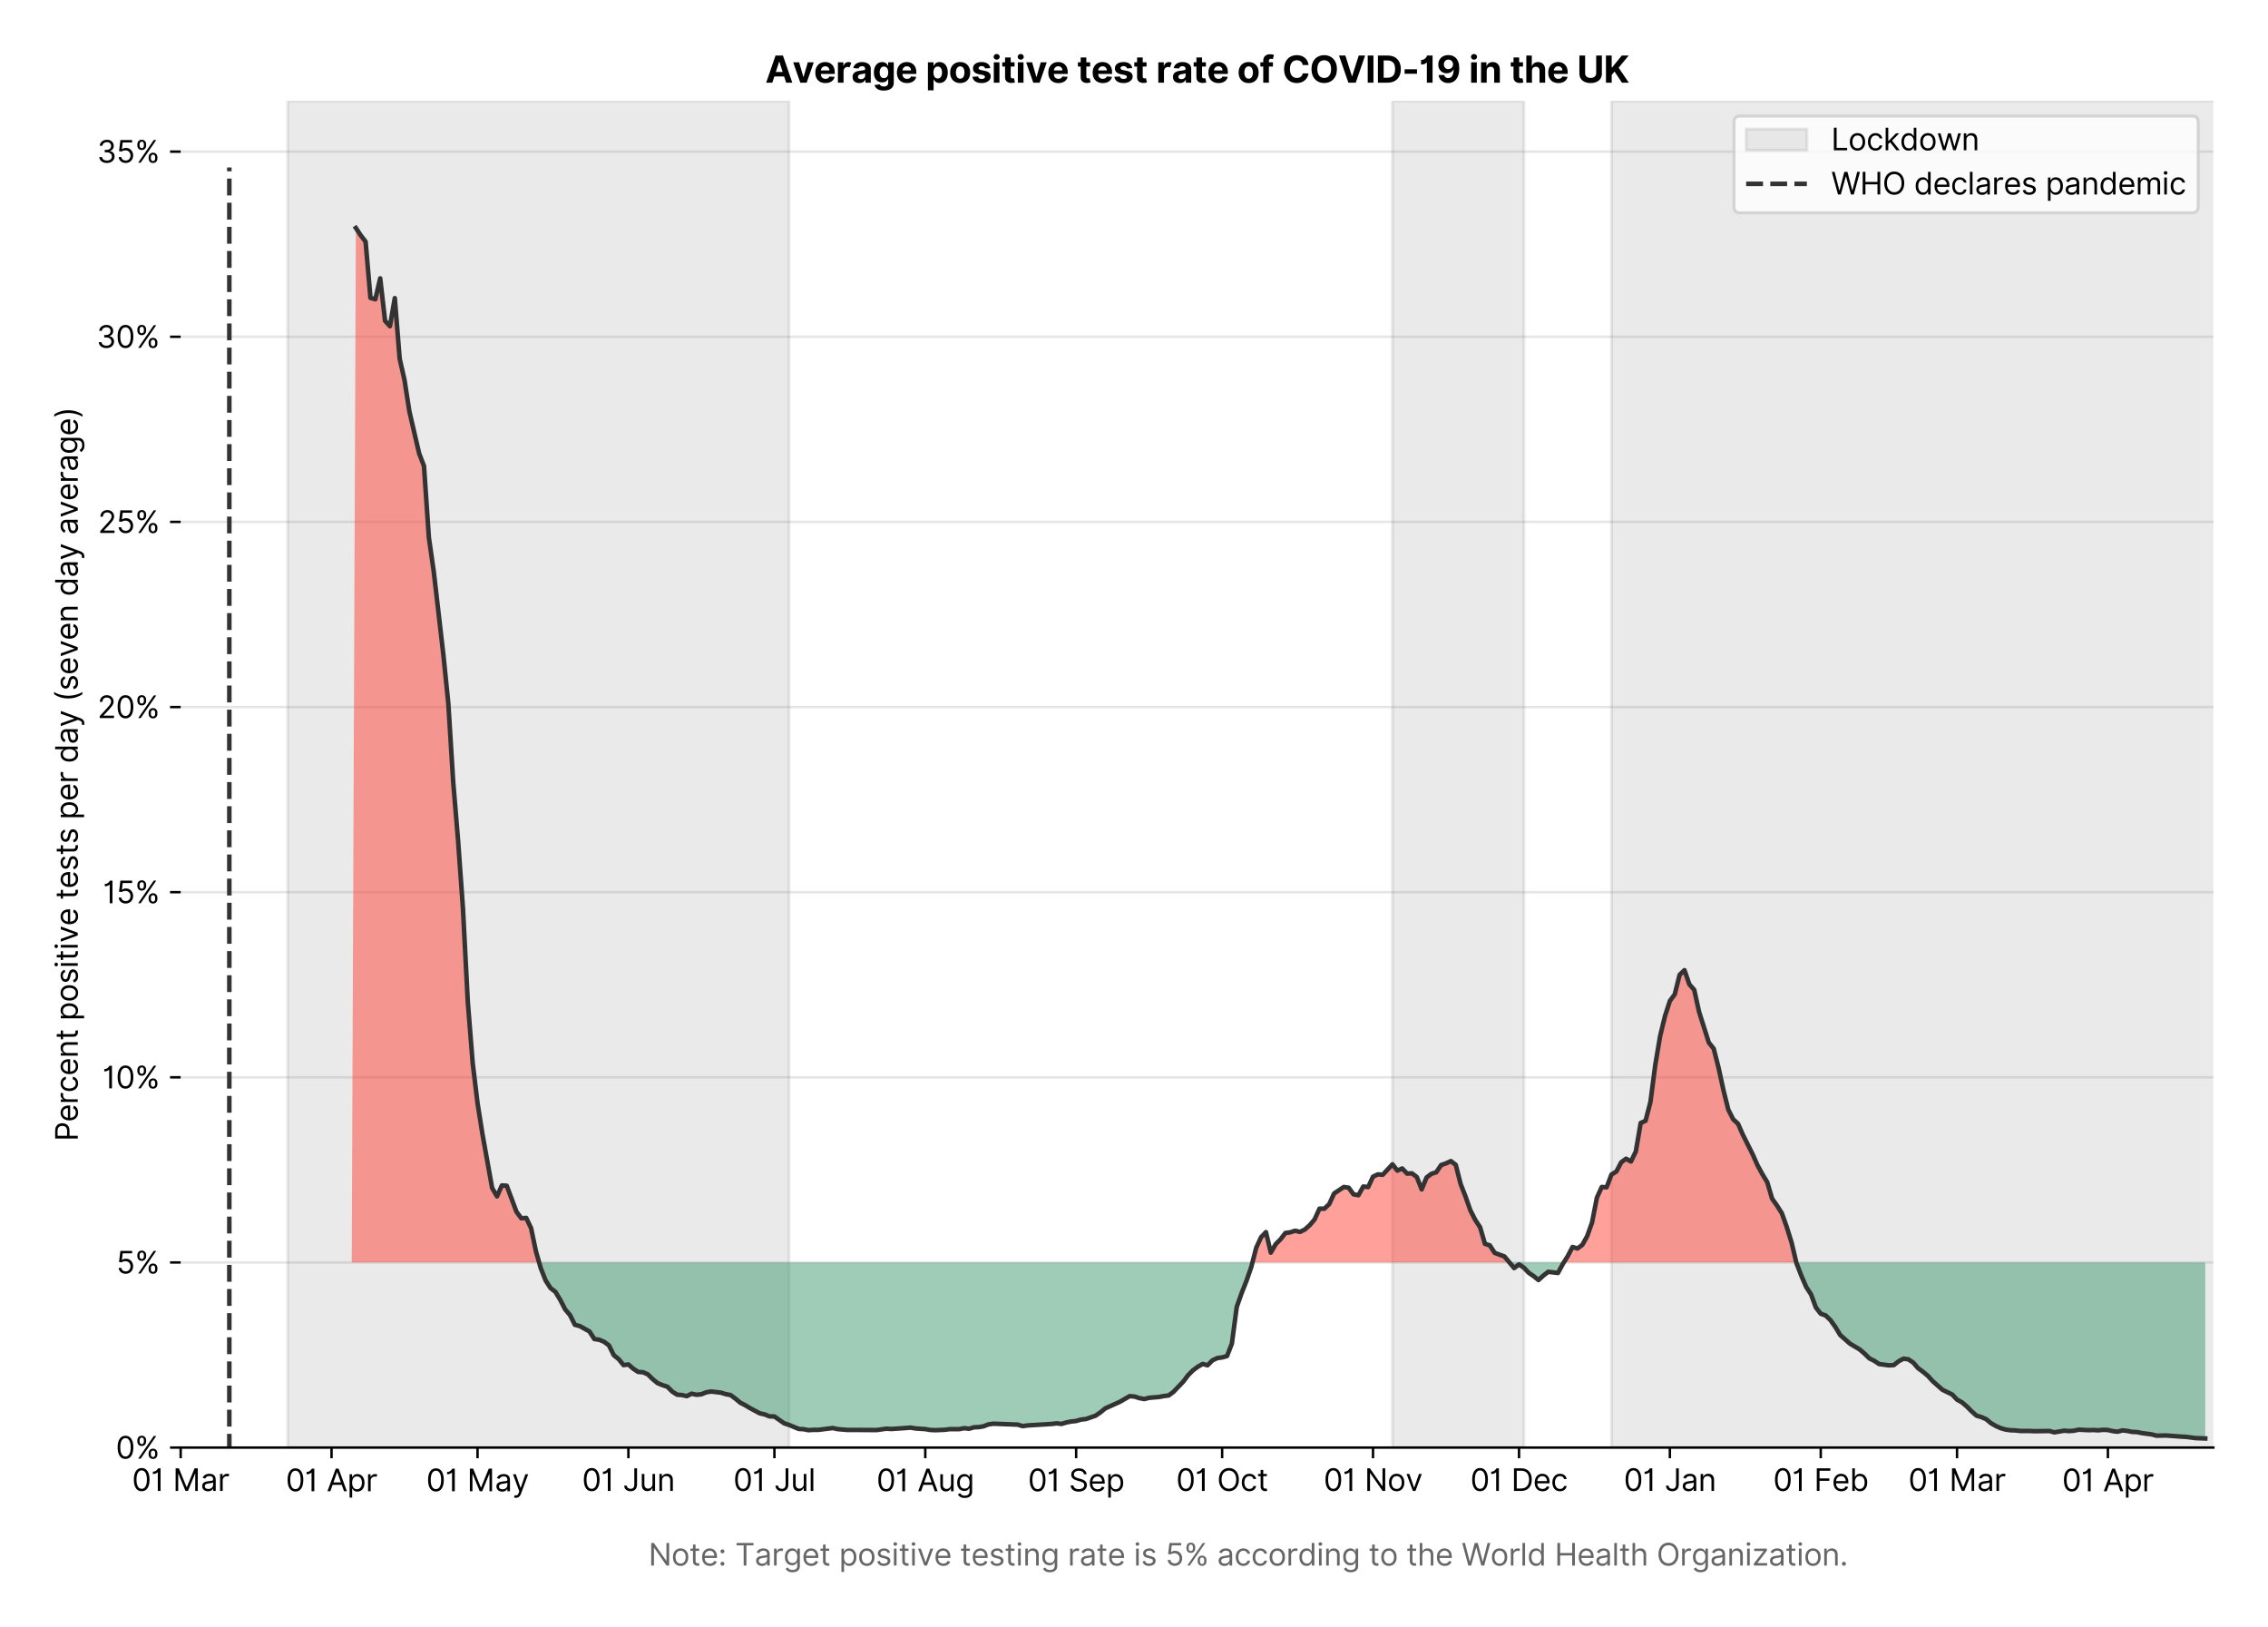 <?xml version="1.0" encoding="utf-8" standalone="no"?>
<!DOCTYPE svg PUBLIC "-//W3C//DTD SVG 1.1//EN"
  "http://www.w3.org/Graphics/SVG/1.1/DTD/svg11.dtd">
<svg version="1.1" viewBox="0 0 747.112 535.754" xmlns="http://www.w3.org/2000/svg" xmlns:xlink="http://www.w3.org/1999/xlink">
 <defs>
  <style type="text/css">*{stroke-linecap:butt;stroke-linejoin:round;}</style>
 </defs>
 <g id="figure_1">
  <g id="patch_1">
   <path d="M 0 535.754 
L 747.112 535.754 
L 747.112 0 
L 0 0 
z
" style="fill:#ffffff;"/>
  </g>
  <g id="axes_1">
   <g id="patch_2">
    <path d="M 59.513 476.745 
L 729.112 476.745 
L 729.112 33.225 
L 59.513 33.225 
z
" style="fill:#ffffff;"/>
   </g>
   <g id="matplotlib.axis_1">
    <g id="xtick_1">
     <g id="line2d_1">
      <defs>
       <path d="M 0 0 
L 0 3.5 
" id="mbc5a08ad3e" style="stroke:#000000;stroke-width:0.8;"/>
      </defs>
      <g>
       <use style="stroke:#000000;stroke-width:0.8;" x="59.513" xlink:href="#mbc5a08ad3e" y="476.745"/>
      </g>
     </g>
     <g id="text_1">
      <!-- 01 Mar -->
      <g transform="translate(43.476 491.018)scale(0.1 -0.1)">
       <defs>
        <path d="M 2000 -64 
Q 1230 -64 806 561 
Q 382 1186 382 2327 
Q 382 3459 809 4088 
Q 1236 4718 2000 4718 
Q 2764 4718 3191 4088 
Q 3618 3459 3618 2327 
Q 3618 1186 3194 561 
Q 2771 -64 2000 -64 
z
M 2000 436 
Q 2509 436 2791 927 
Q 3073 1418 3073 2327 
Q 3073 3234 2789 3730 
Q 2505 4227 2000 4227 
Q 1496 4227 1211 3730 
Q 927 3234 927 2327 
Q 927 1418 1210 927 
Q 1493 436 2000 436 
z
" id="Inter-Regular-30" transform="scale(0.016)"/>
        <path d="M 1973 4655 
L 1973 0 
L 1409 0 
L 1409 3836 
L 1373 3836 
Q 1341 3773 1209 3692 
Q 1077 3611 868 3551 
Q 659 3491 391 3491 
L 391 3964 
Q 661 3964 859 4061 
Q 1057 4159 1190 4291 
Q 1323 4423 1392 4529 
Q 1461 4636 1473 4655 
L 1973 4655 
z
" id="Inter-Regular-31" transform="scale(0.016)"/>
        <path id="Inter-Regular-20" transform="scale(0.016)"/>
        <path d="M 564 4655 
L 1236 4655 
L 2818 791 
L 2873 791 
L 4455 4655 
L 5127 4655 
L 5127 0 
L 4600 0 
L 4600 3536 
L 4555 3536 
L 3100 0 
L 2591 0 
L 1136 3536 
L 1091 3536 
L 1091 0 
L 564 0 
L 564 4655 
z
" id="Inter-Regular-4d" transform="scale(0.016)"/>
        <path d="M 1518 -82 
Q 1186 -82 916 44 
Q 646 170 486 410 
Q 327 650 327 991 
Q 327 1291 445 1478 
Q 564 1666 761 1773 
Q 959 1880 1199 1933 
Q 1439 1986 1682 2018 
Q 2000 2059 2199 2080 
Q 2398 2102 2490 2154 
Q 2582 2207 2582 2336 
L 2582 2355 
Q 2582 2691 2399 2877 
Q 2216 3064 1846 3064 
Q 1461 3064 1243 2895 
Q 1025 2727 936 2536 
L 427 2718 
Q 564 3036 792 3214 
Q 1021 3393 1292 3464 
Q 1564 3536 1827 3536 
Q 1996 3536 2215 3496 
Q 2434 3457 2640 3334 
Q 2846 3211 2982 2963 
Q 3118 2716 3118 2300 
L 3118 0 
L 2582 0 
L 2582 473 
L 2555 473 
Q 2500 359 2373 229 
Q 2246 100 2034 9 
Q 1823 -82 1518 -82 
z
M 1600 400 
Q 1918 400 2137 525 
Q 2357 650 2469 847 
Q 2582 1045 2582 1264 
L 2582 1755 
Q 2548 1714 2433 1681 
Q 2318 1648 2169 1624 
Q 2021 1600 1881 1583 
Q 1741 1566 1655 1555 
Q 1446 1527 1265 1467 
Q 1084 1407 974 1287 
Q 864 1168 864 964 
Q 864 684 1072 542 
Q 1280 400 1600 400 
z
" id="Inter-Regular-61" transform="scale(0.016)"/>
        <path d="M 491 0 
L 491 3491 
L 1009 3491 
L 1009 2964 
L 1046 2964 
Q 1139 3223 1389 3384 
Q 1639 3545 1955 3545 
Q 2100 3545 2209 3511 
Q 2318 3477 2400 3418 
L 2218 2964 
Q 2161 2993 2085 3010 
Q 2009 3027 1909 3027 
Q 1527 3027 1277 2794 
Q 1027 2561 1027 2209 
L 1027 0 
L 491 0 
z
" id="Inter-Regular-72" transform="scale(0.016)"/>
       </defs>
       <use xlink:href="#Inter-Regular-30"/>
       <use x="62.5" xlink:href="#Inter-Regular-31"/>
       <use x="106.676" xlink:href="#Inter-Regular-20"/>
       <use x="134.801" xlink:href="#Inter-Regular-4d"/>
       <use x="225.994" xlink:href="#Inter-Regular-61"/>
       <use x="282.386" xlink:href="#Inter-Regular-72"/>
      </g>
     </g>
    </g>
    <g id="xtick_2">
     <g id="line2d_2">
      <g>
       <use style="stroke:#000000;stroke-width:0.8;" x="109.211" xlink:href="#mbc5a08ad3e" y="476.745"/>
      </g>
     </g>
     <g id="text_2">
      <!-- 01 Apr -->
      <g transform="translate(94.126 491.117)scale(0.1 -0.1)">
       <defs>
        <path d="M 755 0 
L 164 0 
L 1873 4655 
L 2455 4655 
L 4164 0 
L 3573 0 
L 3105 1318 
L 1223 1318 
L 755 0 
z
M 1400 1818 
L 2927 1818 
L 2182 3918 
L 2146 3918 
L 1400 1818 
z
" id="Inter-Regular-41" transform="scale(0.016)"/>
        <path d="M 491 -1309 
L 491 3491 
L 1009 3491 
L 1009 2936 
L 1073 2936 
Q 1132 3027 1237 3169 
Q 1343 3311 1542 3423 
Q 1741 3536 2082 3536 
Q 2523 3536 2859 3315 
Q 3196 3095 3384 2690 
Q 3573 2286 3573 1736 
Q 3573 1182 3384 776 
Q 3196 370 2861 148 
Q 2527 -73 2091 -73 
Q 1755 -73 1552 39 
Q 1350 152 1241 296 
Q 1132 441 1073 536 
L 1027 536 
L 1027 -1309 
L 491 -1309 
z
M 1018 1745 
Q 1018 1152 1276 780 
Q 1534 409 2018 409 
Q 2355 409 2581 587 
Q 2807 766 2921 1069 
Q 3036 1373 3036 1745 
Q 3036 2114 2923 2410 
Q 2811 2707 2585 2881 
Q 2359 3055 2018 3055 
Q 1527 3055 1272 2693 
Q 1018 2332 1018 1745 
z
" id="Inter-Regular-70" transform="scale(0.016)"/>
       </defs>
       <use xlink:href="#Inter-Regular-30"/>
       <use x="62.5" xlink:href="#Inter-Regular-31"/>
       <use x="106.676" xlink:href="#Inter-Regular-20"/>
       <use x="134.801" xlink:href="#Inter-Regular-41"/>
       <use x="202.415" xlink:href="#Inter-Regular-70"/>
       <use x="263.352" xlink:href="#Inter-Regular-72"/>
      </g>
     </g>
    </g>
    <g id="xtick_3">
     <g id="line2d_3">
      <g>
       <use style="stroke:#000000;stroke-width:0.8;" x="157.306" xlink:href="#mbc5a08ad3e" y="476.745"/>
      </g>
     </g>
     <g id="text_3">
      <!-- 01 May -->
      <g transform="translate(140.403 491.117)scale(0.1 -0.1)">
       <defs>
        <path d="M 818 -1355 
Q 682 -1355 575 -1333 
Q 468 -1311 427 -1291 
L 564 -818 
Q 857 -893 1053 -814 
Q 1250 -736 1391 -345 
L 1509 -18 
L 218 3491 
L 800 3491 
L 1764 709 
L 1800 709 
L 2764 3491 
L 3346 3491 
L 1846 -564 
Q 1550 -1355 818 -1355 
z
" id="Inter-Regular-79" transform="scale(0.016)"/>
       </defs>
       <use xlink:href="#Inter-Regular-30"/>
       <use x="62.5" xlink:href="#Inter-Regular-31"/>
       <use x="106.676" xlink:href="#Inter-Regular-20"/>
       <use x="134.801" xlink:href="#Inter-Regular-4d"/>
       <use x="225.994" xlink:href="#Inter-Regular-61"/>
       <use x="282.386" xlink:href="#Inter-Regular-79"/>
      </g>
     </g>
    </g>
    <g id="xtick_4">
     <g id="line2d_4">
      <g>
       <use style="stroke:#000000;stroke-width:0.8;" x="207.005" xlink:href="#mbc5a08ad3e" y="476.745"/>
      </g>
     </g>
     <g id="text_4">
      <!-- 01 Jun -->
      <g transform="translate(191.72 491.018)scale(0.1 -0.1)">
       <defs>
        <path d="M 2346 4655 
L 2909 4655 
L 2909 1327 
Q 2909 657 2549 296 
Q 2189 -64 1582 -64 
Q 1200 -64 902 76 
Q 605 216 434 475 
Q 264 734 264 1091 
L 818 1091 
Q 818 795 1034 615 
Q 1250 436 1582 436 
Q 1948 436 2147 664 
Q 2346 893 2346 1327 
L 2346 4655 
z
" id="Inter-Regular-4a" transform="scale(0.016)"/>
        <path d="M 2691 1427 
L 2691 3491 
L 3227 3491 
L 3227 0 
L 2691 0 
L 2691 591 
L 2655 591 
Q 2532 325 2273 140 
Q 2014 -45 1618 -45 
Q 1127 -45 809 280 
Q 491 605 491 1273 
L 491 3491 
L 1027 3491 
L 1027 1309 
Q 1027 927 1242 700 
Q 1457 473 1791 473 
Q 1991 473 2199 575 
Q 2407 677 2549 888 
Q 2691 1100 2691 1427 
z
" id="Inter-Regular-75" transform="scale(0.016)"/>
        <path d="M 1027 2100 
L 1027 0 
L 491 0 
L 491 3491 
L 1009 3491 
L 1009 2945 
L 1055 2945 
Q 1177 3211 1427 3373 
Q 1677 3536 2073 3536 
Q 2602 3536 2928 3211 
Q 3255 2886 3255 2218 
L 3255 0 
L 2718 0 
L 2718 2182 
Q 2718 2593 2504 2824 
Q 2291 3055 1918 3055 
Q 1534 3055 1280 2806 
Q 1027 2557 1027 2100 
z
" id="Inter-Regular-6e" transform="scale(0.016)"/>
       </defs>
       <use xlink:href="#Inter-Regular-30"/>
       <use x="62.5" xlink:href="#Inter-Regular-31"/>
       <use x="106.676" xlink:href="#Inter-Regular-20"/>
       <use x="134.801" xlink:href="#Inter-Regular-4a"/>
       <use x="189.063" xlink:href="#Inter-Regular-75"/>
       <use x="247.159" xlink:href="#Inter-Regular-6e"/>
      </g>
     </g>
    </g>
    <g id="xtick_5">
     <g id="line2d_5">
      <g>
       <use style="stroke:#000000;stroke-width:0.8;" x="255.1" xlink:href="#mbc5a08ad3e" y="476.745"/>
      </g>
     </g>
     <g id="text_5">
      <!-- 01 Jul -->
      <g transform="translate(241.556 491.018)scale(0.1 -0.1)">
       <defs>
        <path d="M 1027 4655 
L 1027 0 
L 491 0 
L 491 4655 
L 1027 4655 
z
" id="Inter-Regular-6c" transform="scale(0.016)"/>
       </defs>
       <use xlink:href="#Inter-Regular-30"/>
       <use x="62.5" xlink:href="#Inter-Regular-31"/>
       <use x="106.676" xlink:href="#Inter-Regular-20"/>
       <use x="134.801" xlink:href="#Inter-Regular-4a"/>
       <use x="189.063" xlink:href="#Inter-Regular-75"/>
       <use x="247.159" xlink:href="#Inter-Regular-6c"/>
      </g>
     </g>
    </g>
    <g id="xtick_6">
     <g id="line2d_6">
      <g>
       <use style="stroke:#000000;stroke-width:0.8;" x="304.799" xlink:href="#mbc5a08ad3e" y="476.745"/>
      </g>
     </g>
     <g id="text_6">
      <!-- 01 Aug -->
      <g transform="translate(288.727 491.117)scale(0.1 -0.1)">
       <defs>
        <path d="M 1900 -1382 
Q 1316 -1382 976 -1169 
Q 636 -957 473 -682 
L 900 -382 
Q 973 -477 1084 -601 
Q 1196 -725 1390 -817 
Q 1584 -909 1900 -909 
Q 2323 -909 2598 -704 
Q 2873 -500 2873 -64 
L 2873 645 
L 2827 645 
Q 2768 550 2660 410 
Q 2552 270 2351 162 
Q 2150 55 1809 55 
Q 1386 55 1051 255 
Q 716 455 521 836 
Q 327 1218 327 1764 
Q 327 2300 516 2699 
Q 705 3098 1041 3317 
Q 1377 3536 1818 3536 
Q 2159 3536 2360 3423 
Q 2561 3311 2669 3169 
Q 2777 3027 2836 2936 
L 2891 2936 
L 2891 3491 
L 3409 3491 
L 3409 -100 
Q 3409 -550 3205 -833 
Q 3002 -1116 2660 -1249 
Q 2318 -1382 1900 -1382 
z
M 1882 536 
Q 2366 536 2624 864 
Q 2882 1193 2882 1773 
Q 2882 2339 2627 2697 
Q 2373 3055 1882 3055 
Q 1541 3055 1315 2882 
Q 1089 2709 976 2418 
Q 864 2127 864 1773 
Q 864 1227 1120 881 
Q 1377 536 1882 536 
z
" id="Inter-Regular-67" transform="scale(0.016)"/>
       </defs>
       <use xlink:href="#Inter-Regular-30"/>
       <use x="62.5" xlink:href="#Inter-Regular-31"/>
       <use x="106.676" xlink:href="#Inter-Regular-20"/>
       <use x="134.801" xlink:href="#Inter-Regular-41"/>
       <use x="202.415" xlink:href="#Inter-Regular-75"/>
       <use x="260.511" xlink:href="#Inter-Regular-67"/>
      </g>
     </g>
    </g>
    <g id="xtick_7">
     <g id="line2d_7">
      <g>
       <use style="stroke:#000000;stroke-width:0.8;" x="354.497" xlink:href="#mbc5a08ad3e" y="476.745"/>
      </g>
     </g>
     <g id="text_7">
      <!-- 01 Sep -->
      <g transform="translate(338.61 491.117)scale(0.1 -0.1)">
       <defs>
        <path d="M 3109 3491 
Q 3068 3836 2777 4027 
Q 2486 4218 2064 4218 
Q 1600 4218 1318 3999 
Q 1036 3780 1036 3445 
Q 1036 3195 1189 3042 
Q 1343 2889 1553 2803 
Q 1764 2718 1936 2673 
L 2409 2545 
Q 2591 2498 2815 2414 
Q 3039 2330 3244 2185 
Q 3450 2041 3584 1816 
Q 3718 1591 3718 1264 
Q 3718 886 3521 581 
Q 3325 277 2949 97 
Q 2573 -82 2036 -82 
Q 1286 -82 845 272 
Q 405 627 364 1200 
L 946 1200 
Q 968 936 1124 764 
Q 1280 593 1519 510 
Q 1759 427 2036 427 
Q 2359 427 2616 533 
Q 2873 639 3023 828 
Q 3173 1018 3173 1273 
Q 3173 1505 3043 1650 
Q 2914 1795 2702 1886 
Q 2491 1977 2246 2045 
L 1673 2209 
Q 1127 2366 809 2657 
Q 491 2948 491 3418 
Q 491 3809 703 4101 
Q 916 4393 1276 4555 
Q 1636 4718 2082 4718 
Q 2532 4718 2882 4558 
Q 3232 4398 3437 4120 
Q 3643 3843 3655 3491 
L 3109 3491 
z
" id="Inter-Regular-53" transform="scale(0.016)"/>
        <path d="M 1955 -73 
Q 1450 -73 1085 151 
Q 721 375 524 778 
Q 327 1182 327 1718 
Q 327 2255 524 2665 
Q 721 3075 1074 3305 
Q 1427 3536 1900 3536 
Q 2173 3536 2439 3445 
Q 2705 3355 2923 3151 
Q 3141 2948 3270 2614 
Q 3400 2280 3400 1791 
L 3400 1564 
L 866 1564 
Q 884 1005 1183 707 
Q 1482 409 1955 409 
Q 2271 409 2498 545 
Q 2725 682 2827 955 
L 3346 809 
Q 3223 414 2854 170 
Q 2486 -73 1955 -73 
z
M 866 2027 
L 2855 2027 
Q 2855 2470 2595 2762 
Q 2336 3055 1900 3055 
Q 1593 3055 1368 2911 
Q 1143 2768 1013 2533 
Q 884 2298 866 2027 
z
" id="Inter-Regular-65" transform="scale(0.016)"/>
       </defs>
       <use xlink:href="#Inter-Regular-30"/>
       <use x="62.5" xlink:href="#Inter-Regular-31"/>
       <use x="106.676" xlink:href="#Inter-Regular-20"/>
       <use x="134.801" xlink:href="#Inter-Regular-53"/>
       <use x="198.58" xlink:href="#Inter-Regular-65"/>
       <use x="256.818" xlink:href="#Inter-Regular-70"/>
      </g>
     </g>
    </g>
    <g id="xtick_8">
     <g id="line2d_8">
      <g>
       <use style="stroke:#000000;stroke-width:0.8;" x="402.592" xlink:href="#mbc5a08ad3e" y="476.745"/>
      </g>
     </g>
     <g id="text_8">
      <!-- 01 Oct -->
      <g transform="translate(387.436 491.018)scale(0.1 -0.1)">
       <defs>
        <path d="M 4491 2327 
Q 4491 1591 4225 1054 
Q 3959 518 3495 227 
Q 3032 -64 2436 -64 
Q 1841 -64 1377 227 
Q 914 518 648 1054 
Q 382 1591 382 2327 
Q 382 3064 648 3600 
Q 914 4136 1377 4427 
Q 1841 4718 2436 4718 
Q 3032 4718 3495 4427 
Q 3959 4136 4225 3600 
Q 4491 3064 4491 2327 
z
M 3946 2327 
Q 3946 2932 3744 3348 
Q 3543 3764 3201 3977 
Q 2859 4191 2436 4191 
Q 2014 4191 1672 3977 
Q 1330 3764 1128 3348 
Q 927 2932 927 2327 
Q 927 1723 1128 1307 
Q 1330 891 1672 677 
Q 2014 464 2436 464 
Q 2859 464 3201 677 
Q 3543 891 3744 1307 
Q 3946 1723 3946 2327 
z
" id="Inter-Regular-4f" transform="scale(0.016)"/>
        <path d="M 1909 -73 
Q 1418 -73 1063 159 
Q 709 391 518 798 
Q 327 1205 327 1727 
Q 327 2259 524 2667 
Q 721 3075 1074 3305 
Q 1427 3536 1900 3536 
Q 2268 3536 2563 3400 
Q 2859 3264 3047 3018 
Q 3236 2773 3282 2445 
L 2746 2445 
Q 2684 2684 2474 2869 
Q 2264 3055 1909 3055 
Q 1439 3055 1151 2697 
Q 864 2339 864 1745 
Q 864 1139 1148 774 
Q 1432 409 1909 409 
Q 2223 409 2447 570 
Q 2671 732 2746 1018 
L 3282 1018 
Q 3236 709 3058 462 
Q 2880 216 2588 71 
Q 2296 -73 1909 -73 
z
" id="Inter-Regular-63" transform="scale(0.016)"/>
        <path d="M 2009 3491 
L 2009 3036 
L 1264 3036 
L 1264 1000 
Q 1264 773 1331 660 
Q 1398 548 1503 510 
Q 1609 473 1727 473 
Q 1816 473 1873 483 
Q 1930 493 1964 500 
L 2073 18 
Q 2018 -2 1920 -23 
Q 1823 -45 1673 -45 
Q 1446 -45 1228 52 
Q 1011 150 869 350 
Q 727 550 727 855 
L 727 3036 
L 200 3036 
L 200 3491 
L 727 3491 
L 727 4327 
L 1264 4327 
L 1264 3491 
L 2009 3491 
z
" id="Inter-Regular-74" transform="scale(0.016)"/>
       </defs>
       <use xlink:href="#Inter-Regular-30"/>
       <use x="62.5" xlink:href="#Inter-Regular-31"/>
       <use x="106.676" xlink:href="#Inter-Regular-20"/>
       <use x="134.801" xlink:href="#Inter-Regular-4f"/>
       <use x="210.938" xlink:href="#Inter-Regular-63"/>
       <use x="266.761" xlink:href="#Inter-Regular-74"/>
      </g>
     </g>
    </g>
    <g id="xtick_9">
     <g id="line2d_9">
      <g>
       <use style="stroke:#000000;stroke-width:0.8;" x="452.291" xlink:href="#mbc5a08ad3e" y="476.745"/>
      </g>
     </g>
     <g id="text_9">
      <!-- 01 Nov -->
      <g transform="translate(436.02 491.018)scale(0.1 -0.1)">
       <defs>
        <path d="M 4255 4655 
L 4255 0 
L 3709 0 
L 1173 3655 
L 1127 3655 
L 1127 0 
L 564 0 
L 564 4655 
L 1109 4655 
L 3655 991 
L 3700 991 
L 3700 4655 
L 4255 4655 
z
" id="Inter-Regular-4e" transform="scale(0.016)"/>
        <path d="M 1909 -73 
Q 1436 -73 1080 152 
Q 725 377 526 781 
Q 327 1186 327 1727 
Q 327 2273 526 2679 
Q 725 3086 1080 3311 
Q 1436 3536 1909 3536 
Q 2382 3536 2737 3311 
Q 3093 3086 3292 2679 
Q 3491 2273 3491 1727 
Q 3491 1186 3292 781 
Q 3093 377 2737 152 
Q 2382 -73 1909 -73 
z
M 1909 409 
Q 2268 409 2500 593 
Q 2732 777 2843 1077 
Q 2955 1377 2955 1727 
Q 2955 2077 2843 2379 
Q 2732 2682 2500 2868 
Q 2268 3055 1909 3055 
Q 1550 3055 1318 2868 
Q 1086 2682 975 2379 
Q 864 2077 864 1727 
Q 864 1377 975 1077 
Q 1086 777 1318 593 
Q 1550 409 1909 409 
z
" id="Inter-Regular-6f" transform="scale(0.016)"/>
        <path d="M 3346 3491 
L 2055 0 
L 1509 0 
L 218 3491 
L 800 3491 
L 1764 709 
L 1800 709 
L 2764 3491 
L 3346 3491 
z
" id="Inter-Regular-76" transform="scale(0.016)"/>
       </defs>
       <use xlink:href="#Inter-Regular-30"/>
       <use x="62.5" xlink:href="#Inter-Regular-31"/>
       <use x="106.676" xlink:href="#Inter-Regular-20"/>
       <use x="134.801" xlink:href="#Inter-Regular-4e"/>
       <use x="210.085" xlink:href="#Inter-Regular-6f"/>
       <use x="269.744" xlink:href="#Inter-Regular-76"/>
      </g>
     </g>
    </g>
    <g id="xtick_10">
     <g id="line2d_10">
      <g>
       <use style="stroke:#000000;stroke-width:0.8;" x="500.386" xlink:href="#mbc5a08ad3e" y="476.745"/>
      </g>
     </g>
     <g id="text_10">
      <!-- 01 Dec -->
      <g transform="translate(484.35 491.018)scale(0.1 -0.1)">
       <defs>
        <path d="M 2000 0 
L 564 0 
L 564 4655 
L 2064 4655 
Q 2741 4655 3223 4376 
Q 3705 4098 3961 3578 
Q 4218 3059 4218 2336 
Q 4218 1609 3959 1085 
Q 3700 561 3204 280 
Q 2709 0 2000 0 
z
M 1127 500 
L 1964 500 
Q 2830 500 3251 992 
Q 3673 1484 3673 2336 
Q 3673 3182 3259 3668 
Q 2846 4155 2027 4155 
L 1127 4155 
L 1127 500 
z
" id="Inter-Regular-44" transform="scale(0.016)"/>
       </defs>
       <use xlink:href="#Inter-Regular-30"/>
       <use x="62.5" xlink:href="#Inter-Regular-31"/>
       <use x="106.676" xlink:href="#Inter-Regular-20"/>
       <use x="134.801" xlink:href="#Inter-Regular-44"/>
       <use x="206.676" xlink:href="#Inter-Regular-65"/>
       <use x="264.915" xlink:href="#Inter-Regular-63"/>
      </g>
     </g>
    </g>
    <g id="xtick_11">
     <g id="line2d_11">
      <g>
       <use style="stroke:#000000;stroke-width:0.8;" x="550.085" xlink:href="#mbc5a08ad3e" y="476.745"/>
      </g>
     </g>
     <g id="text_11">
      <!-- 01 Jan -->
      <g transform="translate(534.886 491.018)scale(0.1 -0.1)">
       <use xlink:href="#Inter-Regular-30"/>
       <use x="62.5" xlink:href="#Inter-Regular-31"/>
       <use x="106.676" xlink:href="#Inter-Regular-20"/>
       <use x="134.801" xlink:href="#Inter-Regular-4a"/>
       <use x="189.063" xlink:href="#Inter-Regular-61"/>
       <use x="245.455" xlink:href="#Inter-Regular-6e"/>
      </g>
     </g>
    </g>
    <g id="xtick_12">
     <g id="line2d_12">
      <g>
       <use style="stroke:#000000;stroke-width:0.8;" x="599.783" xlink:href="#mbc5a08ad3e" y="476.745"/>
      </g>
     </g>
     <g id="text_12">
      <!-- 01 Feb -->
      <g transform="translate(584.094 491.018)scale(0.1 -0.1)">
       <defs>
        <path d="M 564 0 
L 564 4655 
L 3355 4655 
L 3355 4155 
L 1127 4155 
L 1127 2582 
L 3146 2582 
L 3146 2082 
L 1127 2082 
L 1127 0 
L 564 0 
z
" id="Inter-Regular-46" transform="scale(0.016)"/>
        <path d="M 564 0 
L 564 4655 
L 1100 4655 
L 1100 2936 
L 1146 2936 
Q 1205 3027 1310 3169 
Q 1416 3311 1615 3423 
Q 1814 3536 2155 3536 
Q 2596 3536 2932 3315 
Q 3268 3095 3457 2690 
Q 3646 2286 3646 1736 
Q 3646 1182 3457 776 
Q 3268 370 2934 148 
Q 2600 -73 2164 -73 
Q 1827 -73 1625 39 
Q 1423 152 1314 296 
Q 1205 441 1146 536 
L 1082 536 
L 1082 0 
L 564 0 
z
M 1091 1745 
Q 1091 1152 1349 780 
Q 1607 409 2091 409 
Q 2427 409 2653 587 
Q 2880 766 2994 1069 
Q 3109 1373 3109 1745 
Q 3109 2114 2996 2410 
Q 2884 2707 2658 2881 
Q 2432 3055 2091 3055 
Q 1600 3055 1345 2693 
Q 1091 2332 1091 1745 
z
" id="Inter-Regular-62" transform="scale(0.016)"/>
       </defs>
       <use xlink:href="#Inter-Regular-30"/>
       <use x="62.5" xlink:href="#Inter-Regular-31"/>
       <use x="106.676" xlink:href="#Inter-Regular-20"/>
       <use x="134.801" xlink:href="#Inter-Regular-46"/>
       <use x="193.466" xlink:href="#Inter-Regular-65"/>
       <use x="251.705" xlink:href="#Inter-Regular-62"/>
      </g>
     </g>
    </g>
    <g id="xtick_13">
     <g id="line2d_13">
      <g>
       <use style="stroke:#000000;stroke-width:0.8;" x="644.672" xlink:href="#mbc5a08ad3e" y="476.745"/>
      </g>
     </g>
     <g id="text_13">
      <!-- 01 Mar -->
      <g transform="translate(628.635 491.018)scale(0.1 -0.1)">
       <use xlink:href="#Inter-Regular-30"/>
       <use x="62.5" xlink:href="#Inter-Regular-31"/>
       <use x="106.676" xlink:href="#Inter-Regular-20"/>
       <use x="134.801" xlink:href="#Inter-Regular-4d"/>
       <use x="225.994" xlink:href="#Inter-Regular-61"/>
       <use x="282.386" xlink:href="#Inter-Regular-72"/>
      </g>
     </g>
    </g>
    <g id="xtick_14">
     <g id="line2d_14">
      <g>
       <use style="stroke:#000000;stroke-width:0.8;" x="694.371" xlink:href="#mbc5a08ad3e" y="476.745"/>
      </g>
     </g>
     <g id="text_14">
      <!-- 01 Apr -->
      <g transform="translate(679.286 491.117)scale(0.1 -0.1)">
       <use xlink:href="#Inter-Regular-30"/>
       <use x="62.5" xlink:href="#Inter-Regular-31"/>
       <use x="106.676" xlink:href="#Inter-Regular-20"/>
       <use x="134.801" xlink:href="#Inter-Regular-41"/>
       <use x="202.415" xlink:href="#Inter-Regular-70"/>
       <use x="263.352" xlink:href="#Inter-Regular-72"/>
      </g>
     </g>
    </g>
    <g id="text_15">
     <!--  -->
     <g style="fill:#666666;" transform="translate(394.312 504.55)scale(0.1 -0.1)"/>
     <!--             Note: Target positive testing rate is 5% according to the World Health Organization. -->
     <g style="fill:#666666;" transform="translate(179.866 515.595)scale(0.1 -0.1)">
      <defs>
       <path d="M 882 -36 
Q 714 -36 593 84 
Q 473 205 473 373 
Q 473 541 593 661 
Q 714 782 882 782 
Q 1050 782 1170 661 
Q 1291 541 1291 373 
Q 1291 205 1170 84 
Q 1050 -36 882 -36 
z
M 882 2524 
Q 714 2524 593 2644 
Q 473 2765 473 2933 
Q 473 3101 593 3221 
Q 714 3342 882 3342 
Q 1050 3342 1170 3221 
Q 1291 3101 1291 2933 
Q 1291 2765 1170 2644 
Q 1050 2524 882 2524 
z
" id="Inter-Regular-3a" transform="scale(0.016)"/>
       <path d="M 309 4155 
L 309 4655 
L 3800 4655 
L 3800 4155 
L 2336 4155 
L 2336 0 
L 1773 0 
L 1773 4155 
L 309 4155 
z
" id="Inter-Regular-54" transform="scale(0.016)"/>
       <path d="M 2964 2709 
L 2482 2573 
Q 2411 2755 2245 2914 
Q 2080 3073 1727 3073 
Q 1407 3073 1194 2926 
Q 982 2780 982 2555 
Q 982 2355 1127 2239 
Q 1273 2123 1582 2045 
L 2100 1918 
Q 3027 1691 3027 973 
Q 3027 673 2855 436 
Q 2684 200 2377 63 
Q 2071 -73 1664 -73 
Q 1130 -73 780 159 
Q 430 391 336 836 
L 846 964 
Q 989 400 1655 400 
Q 2030 400 2251 560 
Q 2473 720 2473 945 
Q 2473 1316 1955 1436 
L 1373 1573 
Q 893 1686 669 1926 
Q 446 2166 446 2527 
Q 446 2823 613 3050 
Q 780 3277 1069 3406 
Q 1359 3536 1727 3536 
Q 2246 3536 2542 3309 
Q 2839 3082 2964 2709 
z
" id="Inter-Regular-73" transform="scale(0.016)"/>
       <path d="M 491 0 
L 491 3491 
L 1027 3491 
L 1027 0 
L 491 0 
z
M 764 4073 
Q 607 4073 494 4179 
Q 382 4286 382 4436 
Q 382 4586 494 4693 
Q 607 4800 764 4800 
Q 921 4800 1033 4693 
Q 1146 4586 1146 4436 
Q 1146 4286 1033 4179 
Q 921 4073 764 4073 
z
" id="Inter-Regular-69" transform="scale(0.016)"/>
       <path d="M 1936 -64 
Q 1536 -64 1216 95 
Q 896 255 702 532 
Q 509 809 491 1164 
L 1036 1164 
Q 1068 848 1324 642 
Q 1580 436 1936 436 
Q 2223 436 2447 570 
Q 2671 705 2799 940 
Q 2927 1175 2927 1473 
Q 2927 1777 2794 2017 
Q 2661 2257 2429 2395 
Q 2198 2534 1900 2536 
Q 1686 2539 1461 2472 
Q 1236 2405 1091 2300 
L 564 2364 
L 846 4655 
L 3264 4655 
L 3264 4155 
L 1318 4155 
L 1155 2782 
L 1182 2782 
Q 1325 2895 1541 2970 
Q 1757 3045 1991 3045 
Q 2418 3045 2753 2842 
Q 3089 2639 3281 2286 
Q 3473 1934 3473 1482 
Q 3473 1036 3274 687 
Q 3075 339 2727 137 
Q 2380 -64 1936 -64 
z
" id="Inter-Regular-35" transform="scale(0.016)"/>
       <path d="M 2855 873 
L 2855 1118 
Q 2855 1373 2960 1585 
Q 3066 1798 3269 1926 
Q 3473 2055 3764 2055 
Q 4059 2055 4259 1926 
Q 4459 1798 4561 1585 
Q 4664 1373 4664 1118 
L 4664 873 
Q 4664 618 4560 405 
Q 4457 193 4256 64 
Q 4055 -64 3764 -64 
Q 3468 -64 3266 64 
Q 3064 193 2959 405 
Q 2855 618 2855 873 
z
M 536 3536 
L 536 3782 
Q 536 4036 642 4248 
Q 748 4461 951 4589 
Q 1155 4718 1446 4718 
Q 1741 4718 1941 4589 
Q 2141 4461 2243 4248 
Q 2346 4036 2346 3782 
L 2346 3536 
Q 2346 3282 2242 3069 
Q 2139 2857 1937 2728 
Q 1736 2600 1446 2600 
Q 1150 2600 948 2728 
Q 746 2857 641 3069 
Q 536 3282 536 3536 
z
M 709 0 
L 3909 4655 
L 4427 4655 
L 1227 0 
L 709 0 
z
M 3318 1118 
L 3318 873 
Q 3318 661 3418 494 
Q 3518 327 3764 327 
Q 4002 327 4101 494 
Q 4200 661 4200 873 
L 4200 1118 
Q 4200 1330 4104 1497 
Q 4009 1664 3764 1664 
Q 3525 1664 3421 1497 
Q 3318 1330 3318 1118 
z
M 1000 3782 
L 1000 3536 
Q 1000 3325 1100 3158 
Q 1200 2991 1446 2991 
Q 1684 2991 1783 3158 
Q 1882 3325 1882 3536 
L 1882 3782 
Q 1882 3993 1786 4160 
Q 1691 4327 1446 4327 
Q 1207 4327 1103 4160 
Q 1000 3993 1000 3782 
z
" id="Inter-Regular-25" transform="scale(0.016)"/>
       <path d="M 1809 -73 
Q 1373 -73 1039 148 
Q 705 370 516 776 
Q 327 1182 327 1736 
Q 327 2286 516 2690 
Q 705 3095 1041 3315 
Q 1377 3536 1818 3536 
Q 2159 3536 2358 3423 
Q 2557 3311 2662 3169 
Q 2768 3027 2827 2936 
L 2873 2936 
L 2873 4655 
L 3409 4655 
L 3409 0 
L 2891 0 
L 2891 536 
L 2827 536 
Q 2768 441 2659 296 
Q 2550 152 2348 39 
Q 2146 -73 1809 -73 
z
M 1882 409 
Q 2366 409 2624 780 
Q 2882 1152 2882 1745 
Q 2882 2332 2627 2693 
Q 2373 3055 1882 3055 
Q 1541 3055 1315 2881 
Q 1089 2707 976 2410 
Q 864 2114 864 1745 
Q 864 1373 978 1069 
Q 1093 766 1319 587 
Q 1546 409 1882 409 
z
" id="Inter-Regular-64" transform="scale(0.016)"/>
       <path d="M 1027 2100 
L 1027 0 
L 491 0 
L 491 4655 
L 1027 4655 
L 1027 2945 
L 1073 2945 
Q 1196 3216 1442 3376 
Q 1689 3536 2100 3536 
Q 2636 3536 2963 3213 
Q 3291 2891 3291 2218 
L 3291 0 
L 2755 0 
L 2755 2182 
Q 2755 2598 2540 2826 
Q 2325 3055 1946 3055 
Q 1548 3055 1287 2806 
Q 1027 2557 1027 2100 
z
" id="Inter-Regular-68" transform="scale(0.016)"/>
       <path d="M 1409 0 
L 136 4655 
L 709 4655 
L 1682 864 
L 1727 864 
L 2718 4655 
L 3355 4655 
L 4346 864 
L 4391 864 
L 5364 4655 
L 5936 4655 
L 4664 0 
L 4082 0 
L 3055 3709 
L 3018 3709 
L 1991 0 
L 1409 0 
z
" id="Inter-Regular-57" transform="scale(0.016)"/>
       <path d="M 564 0 
L 564 4655 
L 1127 4655 
L 1127 2582 
L 3609 2582 
L 3609 4655 
L 4173 4655 
L 4173 0 
L 3609 0 
L 3609 2082 
L 1127 2082 
L 1127 0 
L 564 0 
z
" id="Inter-Regular-48" transform="scale(0.016)"/>
       <path d="M 391 0 
L 391 409 
L 2373 2955 
L 2373 2991 
L 455 2991 
L 455 3491 
L 3064 3491 
L 3064 3064 
L 1136 536 
L 1136 500 
L 3127 500 
L 3127 0 
L 391 0 
z
" id="Inter-Regular-7a" transform="scale(0.016)"/>
       <path d="M 882 -36 
Q 714 -36 593 84 
Q 473 205 473 373 
Q 473 541 593 661 
Q 714 782 882 782 
Q 1050 782 1170 661 
Q 1291 541 1291 373 
Q 1291 205 1170 84 
Q 1050 -36 882 -36 
z
" id="Inter-Regular-2e" transform="scale(0.016)"/>
      </defs>
      <use xlink:href="#Inter-Regular-20"/>
      <use x="28.125" xlink:href="#Inter-Regular-20"/>
      <use x="56.25" xlink:href="#Inter-Regular-20"/>
      <use x="84.375" xlink:href="#Inter-Regular-20"/>
      <use x="112.5" xlink:href="#Inter-Regular-20"/>
      <use x="140.625" xlink:href="#Inter-Regular-20"/>
      <use x="168.75" xlink:href="#Inter-Regular-20"/>
      <use x="196.875" xlink:href="#Inter-Regular-20"/>
      <use x="225" xlink:href="#Inter-Regular-20"/>
      <use x="253.125" xlink:href="#Inter-Regular-20"/>
      <use x="281.25" xlink:href="#Inter-Regular-20"/>
      <use x="309.375" xlink:href="#Inter-Regular-20"/>
      <use x="337.5" xlink:href="#Inter-Regular-4e"/>
      <use x="412.784" xlink:href="#Inter-Regular-6f"/>
      <use x="472.443" xlink:href="#Inter-Regular-74"/>
      <use x="508.807" xlink:href="#Inter-Regular-65"/>
      <use x="567.046" xlink:href="#Inter-Regular-3a"/>
      <use x="594.602" xlink:href="#Inter-Regular-20"/>
      <use x="622.727" xlink:href="#Inter-Regular-54"/>
      <use x="686.932" xlink:href="#Inter-Regular-61"/>
      <use x="743.324" xlink:href="#Inter-Regular-72"/>
      <use x="781.676" xlink:href="#Inter-Regular-67"/>
      <use x="842.614" xlink:href="#Inter-Regular-65"/>
      <use x="900.852" xlink:href="#Inter-Regular-74"/>
      <use x="937.216" xlink:href="#Inter-Regular-20"/>
      <use x="965.341" xlink:href="#Inter-Regular-70"/>
      <use x="1026.279" xlink:href="#Inter-Regular-6f"/>
      <use x="1085.938" xlink:href="#Inter-Regular-73"/>
      <use x="1138.21" xlink:href="#Inter-Regular-69"/>
      <use x="1161.932" xlink:href="#Inter-Regular-74"/>
      <use x="1198.296" xlink:href="#Inter-Regular-69"/>
      <use x="1222.017" xlink:href="#Inter-Regular-76"/>
      <use x="1277.699" xlink:href="#Inter-Regular-65"/>
      <use x="1335.938" xlink:href="#Inter-Regular-20"/>
      <use x="1364.063" xlink:href="#Inter-Regular-74"/>
      <use x="1400.426" xlink:href="#Inter-Regular-65"/>
      <use x="1458.665" xlink:href="#Inter-Regular-73"/>
      <use x="1510.938" xlink:href="#Inter-Regular-74"/>
      <use x="1547.301" xlink:href="#Inter-Regular-69"/>
      <use x="1571.023" xlink:href="#Inter-Regular-6e"/>
      <use x="1629.546" xlink:href="#Inter-Regular-67"/>
      <use x="1690.483" xlink:href="#Inter-Regular-20"/>
      <use x="1718.608" xlink:href="#Inter-Regular-72"/>
      <use x="1756.96" xlink:href="#Inter-Regular-61"/>
      <use x="1813.353" xlink:href="#Inter-Regular-74"/>
      <use x="1849.716" xlink:href="#Inter-Regular-65"/>
      <use x="1907.955" xlink:href="#Inter-Regular-20"/>
      <use x="1936.08" xlink:href="#Inter-Regular-69"/>
      <use x="1959.801" xlink:href="#Inter-Regular-73"/>
      <use x="2012.074" xlink:href="#Inter-Regular-20"/>
      <use x="2040.199" xlink:href="#Inter-Regular-35"/>
      <use x="2100.995" xlink:href="#Inter-Regular-25"/>
      <use x="2182.245" xlink:href="#Inter-Regular-20"/>
      <use x="2210.37" xlink:href="#Inter-Regular-61"/>
      <use x="2266.762" xlink:href="#Inter-Regular-63"/>
      <use x="2322.586" xlink:href="#Inter-Regular-63"/>
      <use x="2378.409" xlink:href="#Inter-Regular-6f"/>
      <use x="2438.069" xlink:href="#Inter-Regular-72"/>
      <use x="2476.421" xlink:href="#Inter-Regular-64"/>
      <use x="2538.495" xlink:href="#Inter-Regular-69"/>
      <use x="2562.216" xlink:href="#Inter-Regular-6e"/>
      <use x="2620.739" xlink:href="#Inter-Regular-67"/>
      <use x="2681.677" xlink:href="#Inter-Regular-20"/>
      <use x="2709.802" xlink:href="#Inter-Regular-74"/>
      <use x="2746.165" xlink:href="#Inter-Regular-6f"/>
      <use x="2805.824" xlink:href="#Inter-Regular-20"/>
      <use x="2833.949" xlink:href="#Inter-Regular-74"/>
      <use x="2870.313" xlink:href="#Inter-Regular-68"/>
      <use x="2929.404" xlink:href="#Inter-Regular-65"/>
      <use x="2987.643" xlink:href="#Inter-Regular-20"/>
      <use x="3015.768" xlink:href="#Inter-Regular-57"/>
      <use x="3110.654" xlink:href="#Inter-Regular-6f"/>
      <use x="3170.313" xlink:href="#Inter-Regular-72"/>
      <use x="3208.665" xlink:href="#Inter-Regular-6c"/>
      <use x="3232.387" xlink:href="#Inter-Regular-64"/>
      <use x="3294.461" xlink:href="#Inter-Regular-20"/>
      <use x="3322.586" xlink:href="#Inter-Regular-48"/>
      <use x="3396.591" xlink:href="#Inter-Regular-65"/>
      <use x="3454.83" xlink:href="#Inter-Regular-61"/>
      <use x="3511.222" xlink:href="#Inter-Regular-6c"/>
      <use x="3534.944" xlink:href="#Inter-Regular-74"/>
      <use x="3571.307" xlink:href="#Inter-Regular-68"/>
      <use x="3630.398" xlink:href="#Inter-Regular-20"/>
      <use x="3658.523" xlink:href="#Inter-Regular-4f"/>
      <use x="3734.66" xlink:href="#Inter-Regular-72"/>
      <use x="3773.012" xlink:href="#Inter-Regular-67"/>
      <use x="3833.949" xlink:href="#Inter-Regular-61"/>
      <use x="3890.342" xlink:href="#Inter-Regular-6e"/>
      <use x="3948.864" xlink:href="#Inter-Regular-69"/>
      <use x="3972.586" xlink:href="#Inter-Regular-7a"/>
      <use x="4026.705" xlink:href="#Inter-Regular-61"/>
      <use x="4083.097" xlink:href="#Inter-Regular-74"/>
      <use x="4119.461" xlink:href="#Inter-Regular-69"/>
      <use x="4143.182" xlink:href="#Inter-Regular-6f"/>
      <use x="4202.842" xlink:href="#Inter-Regular-6e"/>
      <use x="4261.364" xlink:href="#Inter-Regular-2e"/>
     </g>
    </g>
   </g>
   <g id="matplotlib.axis_2">
    <g id="ytick_1">
     <g id="line2d_15">
      <path clip-path="url(#p6e55a4bd9f)" d="M 59.513 476.745 
L 729.112 476.745 
" style="fill:none;stroke:#e5e5e5;stroke-linecap:square;stroke-width:0.8;"/>
     </g>
     <g id="line2d_16">
      <defs>
       <path d="M 0 0 
L -3.5 0 
" id="m0d713e2f35" style="stroke:#000000;stroke-width:0.8;"/>
      </defs>
      <g>
       <use style="stroke:#000000;stroke-width:0.8;" x="59.513" xlink:href="#m0d713e2f35" y="476.745"/>
      </g>
     </g>
     <g id="text_16">
      <!-- 0% -->
      <g transform="translate(38.138 480.382)scale(0.1 -0.1)">
       <use xlink:href="#Inter-Regular-30"/>
       <use x="62.5" xlink:href="#Inter-Regular-25"/>
      </g>
     </g>
    </g>
    <g id="ytick_2">
     <g id="line2d_17">
      <path clip-path="url(#p6e55a4bd9f)" d="M 59.513 415.773 
L 729.112 415.773 
" style="fill:none;stroke:#e5e5e5;stroke-linecap:square;stroke-width:0.8;"/>
     </g>
     <g id="line2d_18">
      <g>
       <use style="stroke:#000000;stroke-width:0.8;" x="59.513" xlink:href="#m0d713e2f35" y="415.773"/>
      </g>
     </g>
     <g id="text_17">
      <!-- 5% -->
      <g transform="translate(38.308 419.409)scale(0.1 -0.1)">
       <use xlink:href="#Inter-Regular-35"/>
       <use x="60.795" xlink:href="#Inter-Regular-25"/>
      </g>
     </g>
    </g>
    <g id="ytick_3">
     <g id="line2d_19">
      <path clip-path="url(#p6e55a4bd9f)" d="M 59.513 354.8 
L 729.112 354.8 
" style="fill:none;stroke:#e5e5e5;stroke-linecap:square;stroke-width:0.8;"/>
     </g>
     <g id="line2d_20">
      <g>
       <use style="stroke:#000000;stroke-width:0.8;" x="59.513" xlink:href="#m0d713e2f35" y="354.8"/>
      </g>
     </g>
     <g id="text_18">
      <!-- 10% -->
      <g transform="translate(33.72 358.437)scale(0.1 -0.1)">
       <use xlink:href="#Inter-Regular-31"/>
       <use x="44.176" xlink:href="#Inter-Regular-30"/>
       <use x="106.676" xlink:href="#Inter-Regular-25"/>
      </g>
     </g>
    </g>
    <g id="ytick_4">
     <g id="line2d_21">
      <path clip-path="url(#p6e55a4bd9f)" d="M 59.513 293.828 
L 729.112 293.828 
" style="fill:none;stroke:#e5e5e5;stroke-linecap:square;stroke-width:0.8;"/>
     </g>
     <g id="line2d_22">
      <g>
       <use style="stroke:#000000;stroke-width:0.8;" x="59.513" xlink:href="#m0d713e2f35" y="293.828"/>
      </g>
     </g>
     <g id="text_19">
      <!-- 15% -->
      <g transform="translate(33.891 297.465)scale(0.1 -0.1)">
       <use xlink:href="#Inter-Regular-31"/>
       <use x="44.176" xlink:href="#Inter-Regular-35"/>
       <use x="104.972" xlink:href="#Inter-Regular-25"/>
      </g>
     </g>
    </g>
    <g id="ytick_5">
     <g id="line2d_23">
      <path clip-path="url(#p6e55a4bd9f)" d="M 59.513 232.855 
L 729.112 232.855 
" style="fill:none;stroke:#e5e5e5;stroke-linecap:square;stroke-width:0.8;"/>
     </g>
     <g id="line2d_24">
      <g>
       <use style="stroke:#000000;stroke-width:0.8;" x="59.513" xlink:href="#m0d713e2f35" y="232.855"/>
      </g>
     </g>
     <g id="text_20">
      <!-- 20% -->
      <g transform="translate(32.086 236.492)scale(0.1 -0.1)">
       <defs>
        <path d="M 482 0 
L 482 409 
L 2018 2091 
Q 2289 2386 2464 2605 
Q 2639 2825 2724 3019 
Q 2809 3214 2809 3427 
Q 2809 3795 2553 4011 
Q 2298 4227 1918 4227 
Q 1514 4227 1275 3985 
Q 1036 3743 1036 3345 
L 500 3345 
Q 500 3755 688 4064 
Q 877 4373 1203 4545 
Q 1530 4718 1936 4718 
Q 2346 4718 2661 4545 
Q 2977 4373 3156 4079 
Q 3336 3786 3336 3427 
Q 3336 3170 3244 2926 
Q 3152 2682 2926 2383 
Q 2700 2084 2300 1655 
L 1255 536 
L 1255 500 
L 3418 500 
L 3418 0 
L 482 0 
z
" id="Inter-Regular-32" transform="scale(0.016)"/>
       </defs>
       <use xlink:href="#Inter-Regular-32"/>
       <use x="60.511" xlink:href="#Inter-Regular-30"/>
       <use x="123.011" xlink:href="#Inter-Regular-25"/>
      </g>
     </g>
    </g>
    <g id="ytick_6">
     <g id="line2d_25">
      <path clip-path="url(#p6e55a4bd9f)" d="M 59.513 171.883 
L 729.112 171.883 
" style="fill:none;stroke:#e5e5e5;stroke-linecap:square;stroke-width:0.8;"/>
     </g>
     <g id="line2d_26">
      <g>
       <use style="stroke:#000000;stroke-width:0.8;" x="59.513" xlink:href="#m0d713e2f35" y="171.883"/>
      </g>
     </g>
     <g id="text_21">
      <!-- 25% -->
      <g transform="translate(32.256 175.52)scale(0.1 -0.1)">
       <use xlink:href="#Inter-Regular-32"/>
       <use x="60.511" xlink:href="#Inter-Regular-35"/>
       <use x="121.307" xlink:href="#Inter-Regular-25"/>
      </g>
     </g>
    </g>
    <g id="ytick_7">
     <g id="line2d_27">
      <path clip-path="url(#p6e55a4bd9f)" d="M 59.513 110.911 
L 729.112 110.911 
" style="fill:none;stroke:#e5e5e5;stroke-linecap:square;stroke-width:0.8;"/>
     </g>
     <g id="line2d_28">
      <g>
       <use style="stroke:#000000;stroke-width:0.8;" x="59.513" xlink:href="#m0d713e2f35" y="110.911"/>
      </g>
     </g>
     <g id="text_22">
      <!-- 30% -->
      <g transform="translate(31.773 114.547)scale(0.1 -0.1)">
       <defs>
        <path d="M 2055 -64 
Q 1605 -64 1253 90 
Q 902 245 696 521 
Q 491 798 473 1164 
L 1046 1164 
Q 1071 827 1356 631 
Q 1641 436 2046 436 
Q 2493 436 2783 664 
Q 3073 893 3073 1264 
Q 3073 1650 2787 1893 
Q 2502 2136 1973 2136 
L 1600 2136 
L 1600 2636 
L 1973 2636 
Q 2386 2636 2647 2856 
Q 2909 3077 2909 3445 
Q 2909 3798 2679 4012 
Q 2450 4227 2064 4227 
Q 1823 4227 1610 4139 
Q 1398 4052 1264 3887 
Q 1130 3723 1118 3491 
L 573 3491 
Q 586 3857 793 4133 
Q 1000 4409 1335 4563 
Q 1671 4718 2073 4718 
Q 2505 4718 2814 4544 
Q 3123 4370 3289 4086 
Q 3455 3802 3455 3473 
Q 3455 3080 3249 2802 
Q 3043 2525 2691 2418 
L 2691 2382 
Q 3132 2309 3379 2008 
Q 3627 1707 3627 1264 
Q 3627 884 3421 583 
Q 3216 282 2861 109 
Q 2507 -64 2055 -64 
z
" id="Inter-Regular-33" transform="scale(0.016)"/>
       </defs>
       <use xlink:href="#Inter-Regular-33"/>
       <use x="63.636" xlink:href="#Inter-Regular-30"/>
       <use x="126.136" xlink:href="#Inter-Regular-25"/>
      </g>
     </g>
    </g>
    <g id="ytick_8">
     <g id="line2d_29">
      <path clip-path="url(#p6e55a4bd9f)" d="M 59.513 49.938 
L 729.112 49.938 
" style="fill:none;stroke:#e5e5e5;stroke-linecap:square;stroke-width:0.8;"/>
     </g>
     <g id="line2d_30">
      <g>
       <use style="stroke:#000000;stroke-width:0.8;" x="59.513" xlink:href="#m0d713e2f35" y="49.938"/>
      </g>
     </g>
     <g id="text_23">
      <!-- 35% -->
      <g transform="translate(31.944 53.575)scale(0.1 -0.1)">
       <use xlink:href="#Inter-Regular-33"/>
       <use x="63.636" xlink:href="#Inter-Regular-35"/>
       <use x="124.432" xlink:href="#Inter-Regular-25"/>
      </g>
     </g>
    </g>
    <g id="text_24">
     <!-- Percent positive tests per day (seven day average) -->
     <g transform="translate(25.614 375.861)rotate(-90)scale(0.1 -0.1)">
      <defs>
       <path d="M 564 0 
L 564 4655 
L 2136 4655 
Q 2684 4655 3033 4458 
Q 3382 4261 3550 3927 
Q 3718 3593 3718 3182 
Q 3718 2770 3551 2434 
Q 3384 2098 3036 1899 
Q 2689 1700 2146 1700 
L 1127 1700 
L 1127 0 
L 564 0 
z
M 1127 2200 
L 2127 2200 
Q 2689 2200 2926 2482 
Q 3164 2764 3164 3182 
Q 3164 3602 2925 3878 
Q 2686 4155 2118 4155 
L 1127 4155 
L 1127 2200 
z
" id="Inter-Regular-50" transform="scale(0.016)"/>
       <path d="M 682 1964 
Q 682 2823 906 3544 
Q 1130 4266 1546 4873 
L 2018 4873 
Q 1800 4573 1623 4095 
Q 1446 3618 1341 3061 
Q 1236 2505 1236 1964 
Q 1236 1423 1341 866 
Q 1446 309 1623 -168 
Q 1800 -645 2018 -945 
L 1546 -945 
Q 1130 -339 906 383 
Q 682 1105 682 1964 
z
" id="Inter-Regular-28" transform="scale(0.016)"/>
       <path d="M 1638 1940 
Q 1638 1081 1414 359 
Q 1191 -362 775 -969 
L 302 -969 
Q 520 -669 697 -191 
Q 875 286 979 842 
Q 1084 1399 1084 1940 
Q 1084 2481 979 3038 
Q 875 3595 697 4072 
Q 520 4549 302 4849 
L 775 4849 
Q 1191 4243 1414 3521 
Q 1638 2799 1638 1940 
z
" id="Inter-Regular-29" transform="scale(0.016)"/>
      </defs>
      <use xlink:href="#Inter-Regular-50"/>
      <use x="63.494" xlink:href="#Inter-Regular-65"/>
      <use x="121.733" xlink:href="#Inter-Regular-72"/>
      <use x="160.085" xlink:href="#Inter-Regular-63"/>
      <use x="215.909" xlink:href="#Inter-Regular-65"/>
      <use x="274.148" xlink:href="#Inter-Regular-6e"/>
      <use x="332.671" xlink:href="#Inter-Regular-74"/>
      <use x="369.034" xlink:href="#Inter-Regular-20"/>
      <use x="397.159" xlink:href="#Inter-Regular-70"/>
      <use x="458.097" xlink:href="#Inter-Regular-6f"/>
      <use x="517.756" xlink:href="#Inter-Regular-73"/>
      <use x="570.029" xlink:href="#Inter-Regular-69"/>
      <use x="593.75" xlink:href="#Inter-Regular-74"/>
      <use x="630.114" xlink:href="#Inter-Regular-69"/>
      <use x="653.835" xlink:href="#Inter-Regular-76"/>
      <use x="709.517" xlink:href="#Inter-Regular-65"/>
      <use x="767.756" xlink:href="#Inter-Regular-20"/>
      <use x="795.881" xlink:href="#Inter-Regular-74"/>
      <use x="832.244" xlink:href="#Inter-Regular-65"/>
      <use x="890.483" xlink:href="#Inter-Regular-73"/>
      <use x="942.756" xlink:href="#Inter-Regular-74"/>
      <use x="979.119" xlink:href="#Inter-Regular-73"/>
      <use x="1031.392" xlink:href="#Inter-Regular-20"/>
      <use x="1059.517" xlink:href="#Inter-Regular-70"/>
      <use x="1120.455" xlink:href="#Inter-Regular-65"/>
      <use x="1178.693" xlink:href="#Inter-Regular-72"/>
      <use x="1217.046" xlink:href="#Inter-Regular-20"/>
      <use x="1245.171" xlink:href="#Inter-Regular-64"/>
      <use x="1307.245" xlink:href="#Inter-Regular-61"/>
      <use x="1363.637" xlink:href="#Inter-Regular-79"/>
      <use x="1419.318" xlink:href="#Inter-Regular-20"/>
      <use x="1447.443" xlink:href="#Inter-Regular-28"/>
      <use x="1483.665" xlink:href="#Inter-Regular-73"/>
      <use x="1535.938" xlink:href="#Inter-Regular-65"/>
      <use x="1594.176" xlink:href="#Inter-Regular-76"/>
      <use x="1649.858" xlink:href="#Inter-Regular-65"/>
      <use x="1708.097" xlink:href="#Inter-Regular-6e"/>
      <use x="1766.62" xlink:href="#Inter-Regular-20"/>
      <use x="1794.745" xlink:href="#Inter-Regular-64"/>
      <use x="1856.818" xlink:href="#Inter-Regular-61"/>
      <use x="1913.211" xlink:href="#Inter-Regular-79"/>
      <use x="1968.892" xlink:href="#Inter-Regular-20"/>
      <use x="1997.017" xlink:href="#Inter-Regular-61"/>
      <use x="2053.409" xlink:href="#Inter-Regular-76"/>
      <use x="2109.091" xlink:href="#Inter-Regular-65"/>
      <use x="2167.33" xlink:href="#Inter-Regular-72"/>
      <use x="2205.682" xlink:href="#Inter-Regular-61"/>
      <use x="2262.074" xlink:href="#Inter-Regular-67"/>
      <use x="2323.012" xlink:href="#Inter-Regular-65"/>
      <use x="2381.25" xlink:href="#Inter-Regular-29"/>
     </g>
    </g>
   </g>
   <g id="patch_3">
    <path clip-path="url(#p6e55a4bd9f)" d="M 94.782 476.745 
L 94.782 33.225 
L 259.91 33.225 
L 259.91 476.745 
z
" style="fill:#777777;opacity:0.15;stroke:#777777;stroke-linejoin:miter;"/>
   </g>
   <g id="patch_4">
    <path clip-path="url(#p6e55a4bd9f)" d="M 458.704 476.745 
L 458.704 33.225 
L 501.989 33.225 
L 501.989 476.745 
z
" style="fill:#777777;opacity:0.15;stroke:#777777;stroke-linejoin:miter;"/>
   </g>
   <g id="patch_5">
    <path clip-path="url(#p6e55a4bd9f)" d="M 530.847 476.745 
L 530.847 33.225 
L 1135.244 33.225 
L 1135.244 476.745 
z
" style="fill:#777777;opacity:0.15;stroke:#777777;stroke-linejoin:miter;"/>
   </g>
   <g id="PolyCollection_1">
    <path clip-path="url(#p6e55a4bd9f)" d="M 115.867 415.773 
L 117.227 415.773 
L 118.83 415.773 
L 120.433 415.773 
L 122.036 415.773 
L 123.64 415.773 
L 125.243 415.773 
L 126.846 415.773 
L 128.449 415.773 
L 130.052 415.773 
L 131.655 415.773 
L 133.259 415.773 
L 134.862 415.773 
L 136.465 415.773 
L 138.068 415.773 
L 139.671 415.773 
L 141.275 415.773 
L 142.878 415.773 
L 144.481 415.773 
L 146.084 415.773 
L 147.687 415.773 
L 149.29 415.773 
L 150.894 415.773 
L 152.497 415.773 
L 154.1 415.773 
L 155.703 415.773 
L 157.306 415.773 
L 158.909 415.773 
L 160.513 415.773 
L 162.116 415.773 
L 163.719 415.773 
L 165.322 415.773 
L 166.925 415.773 
L 168.529 415.773 
L 170.132 415.773 
L 171.735 415.773 
L 173.338 415.773 
L 174.941 415.773 
L 176.544 415.773 
L 177.597 415.773 
L 176.544 412.107 
L 174.941 404.457 
L 173.338 401.097 
L 171.735 401.236 
L 170.132 399.073 
L 168.529 394.772 
L 166.925 390.508 
L 165.322 390.404 
L 163.719 394 
L 162.116 391.242 
L 160.513 382.553 
L 158.909 373.41 
L 157.306 363.295 
L 155.703 350.013 
L 154.1 329.941 
L 152.497 299.057 
L 150.894 276.773 
L 149.29 257.524 
L 147.687 231.722 
L 146.084 215.923 
L 144.481 201.863 
L 142.878 188.195 
L 141.275 177.013 
L 139.671 153.505 
L 138.068 149.315 
L 136.465 142.391 
L 134.862 135.533 
L 133.259 125.203 
L 131.655 118.106 
L 130.052 98.184 
L 128.449 107.432 
L 126.846 105.656 
L 125.243 91.671 
L 123.64 98.557 
L 122.036 98.108 
L 120.433 79.584 
L 118.83 77.509 
L 117.227 75.084 
z
" style="fill:#ff4136;fill-opacity:0.498;"/>
    <path clip-path="url(#p6e55a4bd9f)" d="M 412.575 415.773 
L 413.815 415.773 
L 415.418 415.773 
L 417.021 415.773 
L 418.624 415.773 
L 420.227 415.773 
L 421.831 415.773 
L 423.434 415.773 
L 425.037 415.773 
L 426.64 415.773 
L 428.243 415.773 
L 429.846 415.773 
L 431.45 415.773 
L 433.053 415.773 
L 434.656 415.773 
L 436.259 415.773 
L 437.862 415.773 
L 439.466 415.773 
L 441.069 415.773 
L 442.672 415.773 
L 444.275 415.773 
L 445.878 415.773 
L 447.481 415.773 
L 449.085 415.773 
L 450.688 415.773 
L 452.291 415.773 
L 453.894 415.773 
L 455.497 415.773 
L 457.1 415.773 
L 458.704 415.773 
L 460.307 415.773 
L 461.91 415.773 
L 463.513 415.773 
L 465.116 415.773 
L 466.72 415.773 
L 468.323 415.773 
L 469.926 415.773 
L 471.529 415.773 
L 473.132 415.773 
L 474.735 415.773 
L 476.339 415.773 
L 477.942 415.773 
L 479.545 415.773 
L 481.148 415.773 
L 482.751 415.773 
L 484.354 415.773 
L 485.958 415.773 
L 487.561 415.773 
L 489.164 415.773 
L 490.767 415.773 
L 492.37 415.773 
L 493.974 415.773 
L 495.577 415.773 
L 497.18 415.773 
L 497.18 415.773 
L 497.18 415.772 
L 495.577 413.796 
L 493.974 413.246 
L 492.37 412.612 
L 490.767 410.142 
L 489.164 409.637 
L 487.561 404.17 
L 485.958 401.74 
L 484.354 398.592 
L 482.751 394.03 
L 481.148 389.922 
L 479.545 383.623 
L 477.942 382.395 
L 476.339 383.137 
L 474.735 383.68 
L 473.132 386.058 
L 471.529 386.586 
L 469.926 387.78 
L 468.323 391.697 
L 466.72 387.634 
L 465.116 386.422 
L 463.513 386.504 
L 461.91 384.818 
L 460.307 385.516 
L 458.704 383.448 
L 457.1 385.1 
L 455.497 386.883 
L 453.894 386.763 
L 452.291 387.521 
L 450.688 390.949 
L 449.085 390.762 
L 447.481 393.628 
L 445.878 393.346 
L 444.275 391.149 
L 442.672 390.922 
L 441.069 392.03 
L 439.466 393.055 
L 437.862 396.557 
L 436.259 398.066 
L 434.656 398.054 
L 433.053 401.595 
L 431.45 403.476 
L 429.846 404.91 
L 428.243 405.707 
L 426.64 405.322 
L 425.037 405.849 
L 423.434 406.059 
L 421.831 408.135 
L 420.227 409.767 
L 418.624 412.528 
L 417.021 405.777 
L 415.418 407.469 
L 413.815 410.934 
z
" style="fill:#ff4136;fill-opacity:0.498;"/>
    <path clip-path="url(#p6e55a4bd9f)" d="M 515.134 415.773 
L 516.418 415.773 
L 518.021 415.773 
L 519.624 415.773 
L 521.228 415.773 
L 522.831 415.773 
L 524.434 415.773 
L 526.037 415.773 
L 527.64 415.773 
L 529.243 415.773 
L 530.847 415.773 
L 532.45 415.773 
L 534.053 415.773 
L 535.656 415.773 
L 537.259 415.773 
L 538.862 415.773 
L 540.466 415.773 
L 542.069 415.773 
L 543.672 415.773 
L 545.275 415.773 
L 546.878 415.773 
L 548.482 415.773 
L 550.085 415.773 
L 551.688 415.773 
L 553.291 415.773 
L 554.894 415.773 
L 556.497 415.773 
L 558.101 415.773 
L 559.704 415.773 
L 561.307 415.773 
L 562.91 415.773 
L 564.513 415.773 
L 566.117 415.773 
L 567.72 415.773 
L 569.323 415.773 
L 570.926 415.773 
L 572.529 415.773 
L 574.132 415.773 
L 575.736 415.773 
L 577.339 415.773 
L 578.942 415.773 
L 580.545 415.773 
L 582.148 415.773 
L 583.751 415.773 
L 585.355 415.773 
L 586.958 415.773 
L 588.561 415.773 
L 590.164 415.773 
L 591.729 415.773 
L 590.164 409.194 
L 588.561 404.03 
L 586.958 399.551 
L 585.355 397.016 
L 583.751 394.756 
L 582.148 389.324 
L 580.545 386.683 
L 578.942 383.751 
L 577.339 380.132 
L 575.736 376.982 
L 574.132 373.729 
L 572.529 370.093 
L 570.926 368.605 
L 569.323 365.432 
L 567.72 358.981 
L 566.117 351.646 
L 564.513 345.341 
L 562.91 343.36 
L 561.307 338.423 
L 559.704 333.254 
L 558.101 325.983 
L 556.497 324.182 
L 554.894 319.512 
L 553.291 321.023 
L 551.688 327.473 
L 550.085 329.632 
L 548.482 334.595 
L 546.878 341.178 
L 545.275 350.72 
L 543.672 362.95 
L 542.069 369.116 
L 540.466 369.834 
L 538.862 379.23 
L 537.259 382.52 
L 535.656 381.605 
L 534.053 382.782 
L 532.45 385.829 
L 530.847 386.807 
L 529.243 391.032 
L 527.64 390.92 
L 526.037 394.458 
L 524.434 402.641 
L 522.831 407.13 
L 521.228 409.992 
L 519.624 411.173 
L 518.021 410.672 
L 516.418 413.723 
z
" style="fill:#ff4136;fill-opacity:0.498;"/>
   </g>
   <g id="PolyCollection_2">
    <path clip-path="url(#p6e55a4bd9f)" d="M 177.597 415.773 
L 178.148 415.773 
L 179.751 415.773 
L 181.354 415.773 
L 182.957 415.773 
L 184.56 415.773 
L 186.164 415.773 
L 187.767 415.773 
L 189.37 415.773 
L 190.973 415.773 
L 192.576 415.773 
L 194.179 415.773 
L 195.783 415.773 
L 197.386 415.773 
L 198.989 415.773 
L 200.592 415.773 
L 202.195 415.773 
L 203.798 415.773 
L 205.402 415.773 
L 207.005 415.773 
L 208.608 415.773 
L 210.211 415.773 
L 211.814 415.773 
L 213.418 415.773 
L 215.021 415.773 
L 216.624 415.773 
L 218.227 415.773 
L 219.83 415.773 
L 221.433 415.773 
L 223.037 415.773 
L 224.64 415.773 
L 226.243 415.773 
L 227.846 415.773 
L 229.449 415.773 
L 231.052 415.773 
L 232.656 415.773 
L 234.259 415.773 
L 235.862 415.773 
L 237.465 415.773 
L 239.068 415.773 
L 240.672 415.773 
L 242.275 415.773 
L 243.878 415.773 
L 245.481 415.773 
L 247.084 415.773 
L 248.687 415.773 
L 250.291 415.773 
L 251.894 415.773 
L 253.497 415.773 
L 255.1 415.773 
L 256.703 415.773 
L 258.306 415.773 
L 259.91 415.773 
L 261.513 415.773 
L 263.116 415.773 
L 264.719 415.773 
L 266.322 415.773 
L 267.926 415.773 
L 269.529 415.773 
L 271.132 415.773 
L 272.735 415.773 
L 274.338 415.773 
L 275.941 415.773 
L 277.545 415.773 
L 279.148 415.773 
L 280.751 415.773 
L 282.354 415.773 
L 283.957 415.773 
L 285.56 415.773 
L 287.164 415.773 
L 288.767 415.773 
L 290.37 415.773 
L 291.973 415.773 
L 293.576 415.773 
L 295.18 415.773 
L 296.783 415.773 
L 298.386 415.773 
L 299.989 415.773 
L 301.592 415.773 
L 303.195 415.773 
L 304.799 415.773 
L 306.402 415.773 
L 308.005 415.773 
L 309.608 415.773 
L 311.211 415.773 
L 312.815 415.773 
L 314.418 415.773 
L 316.021 415.773 
L 317.624 415.773 
L 319.227 415.773 
L 320.83 415.773 
L 322.434 415.773 
L 324.037 415.773 
L 325.64 415.773 
L 327.243 415.773 
L 328.846 415.773 
L 330.449 415.773 
L 332.053 415.773 
L 333.656 415.773 
L 335.259 415.773 
L 336.862 415.773 
L 338.465 415.773 
L 340.069 415.773 
L 341.672 415.773 
L 343.275 415.773 
L 344.878 415.773 
L 346.481 415.773 
L 348.084 415.773 
L 349.688 415.773 
L 351.291 415.773 
L 352.894 415.773 
L 354.497 415.773 
L 356.1 415.773 
L 357.703 415.773 
L 359.307 415.773 
L 360.91 415.773 
L 362.513 415.773 
L 364.116 415.773 
L 365.719 415.773 
L 367.323 415.773 
L 368.926 415.773 
L 370.529 415.773 
L 372.132 415.773 
L 373.735 415.773 
L 375.338 415.773 
L 376.942 415.773 
L 378.545 415.773 
L 380.148 415.773 
L 381.751 415.773 
L 383.354 415.773 
L 384.957 415.773 
L 386.561 415.773 
L 388.164 415.773 
L 389.767 415.773 
L 391.37 415.773 
L 392.973 415.773 
L 394.577 415.773 
L 396.18 415.773 
L 397.783 415.773 
L 399.386 415.773 
L 400.989 415.773 
L 402.592 415.773 
L 404.196 415.773 
L 405.799 415.773 
L 407.402 415.773 
L 409.005 415.773 
L 410.608 415.773 
L 412.211 415.773 
L 412.575 415.773 
L 412.211 417.191 
L 410.608 421.827 
L 409.005 425.872 
L 407.402 430.418 
L 405.799 442.485 
L 404.196 446.609 
L 402.592 447.044 
L 400.989 447.27 
L 399.386 448.016 
L 397.783 449.636 
L 396.18 449.204 
L 394.577 450.119 
L 392.973 451.307 
L 391.37 452.909 
L 389.767 455.035 
L 388.164 456.718 
L 386.561 458.392 
L 384.957 459.582 
L 383.354 459.774 
L 381.751 460.082 
L 380.148 460.256 
L 378.545 460.343 
L 376.942 460.756 
L 375.338 460.453 
L 373.735 459.937 
L 372.132 459.799 
L 370.529 460.732 
L 368.926 461.655 
L 367.323 462.319 
L 365.719 463.084 
L 364.116 463.819 
L 362.513 465.122 
L 360.91 466.23 
L 359.307 466.822 
L 357.703 467.342 
L 356.1 467.514 
L 354.497 467.984 
L 352.894 468.148 
L 351.291 468.465 
L 349.688 468.951 
L 348.084 468.76 
L 346.481 468.954 
L 344.878 469.167 
L 343.275 469.29 
L 341.672 469.241 
L 340.069 469.364 
L 338.465 469.447 
L 336.862 469.676 
L 335.259 469.181 
L 333.656 469.147 
L 332.053 468.901 
L 330.449 468.859 
L 328.846 468.923 
L 327.243 468.879 
L 325.64 469.093 
L 324.037 469.721 
L 322.434 470.002 
L 320.83 470.063 
L 319.227 470.544 
L 317.624 470.346 
L 316.021 470.667 
L 314.418 470.648 
L 312.815 470.675 
L 311.211 470.88 
L 309.608 470.964 
L 308.005 471.011 
L 306.402 470.933 
L 304.799 470.651 
L 303.195 470.529 
L 301.592 470.443 
L 299.989 470.165 
L 298.386 470.294 
L 296.783 470.372 
L 295.18 470.545 
L 293.576 470.621 
L 291.973 470.518 
L 290.37 470.741 
L 288.767 470.969 
L 287.164 470.999 
L 285.56 470.972 
L 283.957 470.959 
L 282.354 470.932 
L 280.751 470.878 
L 279.148 470.93 
L 277.545 470.846 
L 275.941 470.659 
L 274.338 470.312 
L 272.735 470.531 
L 271.132 470.691 
L 269.529 470.906 
L 267.926 470.899 
L 266.322 471.01 
L 264.719 470.687 
L 263.116 470.6 
L 261.513 469.932 
L 259.91 469.275 
L 258.306 468.747 
L 256.703 467.671 
L 255.1 466.501 
L 253.497 466.465 
L 251.894 465.81 
L 250.291 465.464 
L 248.687 464.589 
L 247.084 463.755 
L 245.481 462.784 
L 243.878 461.967 
L 242.275 460.635 
L 240.672 459.448 
L 239.068 459.137 
L 237.465 458.651 
L 235.862 458.432 
L 234.259 458.274 
L 232.656 458.535 
L 231.052 459.184 
L 229.449 459.345 
L 227.846 458.989 
L 226.243 459.794 
L 224.64 459.439 
L 223.037 459.322 
L 221.433 458.279 
L 219.83 456.682 
L 218.227 456.175 
L 216.624 455.518 
L 215.021 454.206 
L 213.418 452.632 
L 211.814 451.92 
L 210.211 451.821 
L 208.608 450.764 
L 207.005 449.366 
L 205.402 449.576 
L 203.798 447.606 
L 202.195 446.317 
L 200.592 443.09 
L 198.989 441.885 
L 197.386 441.227 
L 195.783 440.994 
L 194.179 438.489 
L 192.576 437.615 
L 190.973 436.718 
L 189.37 436.301 
L 187.767 433.095 
L 186.164 431.21 
L 184.56 428.113 
L 182.957 425.438 
L 181.354 424.215 
L 179.751 421.74 
L 178.148 417.691 
z
" style="fill:#3d9970;fill-opacity:0.498;"/>
    <path clip-path="url(#p6e55a4bd9f)" d="M 497.18 415.773 
L 498.783 415.773 
L 500.386 415.773 
L 501.989 415.773 
L 503.593 415.773 
L 505.196 415.773 
L 506.799 415.773 
L 508.402 415.773 
L 510.005 415.773 
L 511.608 415.773 
L 513.212 415.773 
L 514.815 415.773 
L 515.134 415.773 
L 514.815 416.282 
L 513.212 419.236 
L 511.608 419.037 
L 510.005 418.857 
L 508.402 420.105 
L 506.799 421.561 
L 505.196 420.272 
L 503.593 419.188 
L 501.989 417.498 
L 500.386 416.415 
L 498.783 417.621 
z
" style="fill:#3d9970;fill-opacity:0.498;"/>
    <path clip-path="url(#p6e55a4bd9f)" d="M 591.729 415.773 
L 591.767 415.773 
L 593.371 415.773 
L 594.974 415.773 
L 596.577 415.773 
L 598.18 415.773 
L 599.783 415.773 
L 601.386 415.773 
L 602.99 415.773 
L 604.593 415.773 
L 606.196 415.773 
L 607.799 415.773 
L 609.402 415.773 
L 611.005 415.773 
L 612.609 415.773 
L 614.212 415.773 
L 615.815 415.773 
L 617.418 415.773 
L 619.021 415.773 
L 620.625 415.773 
L 622.228 415.773 
L 623.831 415.773 
L 625.434 415.773 
L 627.037 415.773 
L 628.64 415.773 
L 630.244 415.773 
L 631.847 415.773 
L 633.45 415.773 
L 635.053 415.773 
L 636.656 415.773 
L 638.259 415.773 
L 639.863 415.773 
L 641.466 415.773 
L 643.069 415.773 
L 644.672 415.773 
L 646.275 415.773 
L 647.879 415.773 
L 649.482 415.773 
L 651.085 415.773 
L 652.688 415.773 
L 654.291 415.773 
L 655.894 415.773 
L 657.498 415.773 
L 659.101 415.773 
L 660.704 415.773 
L 662.307 415.773 
L 663.91 415.773 
L 665.514 415.773 
L 667.117 415.773 
L 668.72 415.773 
L 670.323 415.773 
L 671.926 415.773 
L 673.529 415.773 
L 675.133 415.773 
L 676.736 415.773 
L 678.339 415.773 
L 679.942 415.773 
L 681.545 415.773 
L 683.148 415.773 
L 684.752 415.773 
L 686.355 415.773 
L 687.958 415.773 
L 689.561 415.773 
L 691.164 415.773 
L 692.768 415.773 
L 694.371 415.773 
L 695.974 415.773 
L 697.577 415.773 
L 699.18 415.773 
L 700.783 415.773 
L 702.387 415.773 
L 703.99 415.773 
L 705.593 415.773 
L 707.196 415.773 
L 708.799 415.773 
L 710.402 415.773 
L 712.006 415.773 
L 713.609 415.773 
L 715.212 415.773 
L 716.815 415.773 
L 718.418 415.773 
L 720.022 415.773 
L 721.625 415.773 
L 723.228 415.773 
L 724.831 415.773 
L 726.434 415.773 
L 726.434 415.773 
L 726.434 473.738 
L 724.831 473.629 
L 723.228 473.615 
L 721.625 473.422 
L 720.022 473.203 
L 718.418 473.12 
L 716.815 473.007 
L 715.212 472.9 
L 713.609 472.76 
L 712.006 472.746 
L 710.402 472.824 
L 708.799 472.396 
L 707.196 472.138 
L 705.593 471.968 
L 703.99 471.644 
L 702.387 471.571 
L 700.783 471.261 
L 699.18 471.077 
L 697.577 471.506 
L 695.974 471.319 
L 694.371 470.95 
L 692.768 470.882 
L 691.164 471.056 
L 689.561 470.952 
L 687.958 471.008 
L 686.355 470.969 
L 684.752 470.841 
L 683.148 471.19 
L 681.545 471.308 
L 679.942 471.17 
L 678.339 471.482 
L 676.736 471.731 
L 675.133 471.274 
L 673.529 471.258 
L 671.926 471.3 
L 670.323 471.346 
L 668.72 471.274 
L 667.117 471.242 
L 665.514 471.266 
L 663.91 471.088 
L 662.307 471.027 
L 660.704 470.813 
L 659.101 470.359 
L 657.498 469.645 
L 655.894 468.732 
L 654.291 467.393 
L 652.688 466.689 
L 651.085 466.223 
L 649.482 464.798 
L 647.879 463.186 
L 646.275 461.821 
L 644.672 460.948 
L 643.069 459.249 
L 641.466 458.435 
L 639.863 457.703 
L 638.259 456.328 
L 636.656 454.863 
L 635.053 453.102 
L 633.45 451.768 
L 631.847 450.591 
L 630.244 448.742 
L 628.64 447.671 
L 627.037 447.459 
L 625.434 448.321 
L 623.831 449.58 
L 622.228 449.66 
L 620.625 449.436 
L 619.021 449.229 
L 617.418 448.169 
L 615.815 447.371 
L 614.212 445.804 
L 612.609 444.418 
L 611.005 443.455 
L 609.402 442.508 
L 607.799 441.071 
L 606.196 439.679 
L 604.593 437.031 
L 602.99 434.769 
L 601.386 433.227 
L 599.783 432.658 
L 598.18 430.608 
L 596.577 426.278 
L 594.974 423.828 
L 593.371 420.099 
L 591.767 415.934 
z
" style="fill:#3d9970;fill-opacity:0.498;"/>
   </g>
   <g id="LineCollection_1">
    <path clip-path="url(#p6e55a4bd9f)" d="M 75.544 493.67 
L 75.544 55.151 
" style="fill:none;stroke:#333333;stroke-dasharray:5.55,2.4;stroke-dashoffset:0;stroke-width:1.5;"/>
   </g>
   <g id="line2d_31">
    <path clip-path="url(#p6e55a4bd9f)" d="M 117.227 75.084 
L 118.83 77.509 
L 120.433 79.584 
L 122.036 98.108 
L 123.64 98.557 
L 125.243 91.671 
L 126.846 105.656 
L 128.449 107.432 
L 130.052 98.184 
L 131.655 118.106 
L 133.259 125.203 
L 134.862 135.533 
L 138.068 149.315 
L 139.671 153.505 
L 141.275 177.013 
L 142.878 188.195 
L 146.084 215.923 
L 147.687 231.722 
L 149.29 257.524 
L 150.894 276.773 
L 152.497 299.057 
L 154.1 329.941 
L 155.703 350.013 
L 157.306 363.295 
L 158.909 373.41 
L 162.116 391.242 
L 163.719 394 
L 165.322 390.404 
L 166.925 390.508 
L 170.132 399.073 
L 171.735 401.236 
L 173.338 401.097 
L 174.941 404.457 
L 176.544 412.107 
L 178.148 417.691 
L 179.751 421.74 
L 181.354 424.215 
L 182.957 425.438 
L 184.56 428.113 
L 186.164 431.21 
L 187.767 433.095 
L 189.37 436.301 
L 190.973 436.718 
L 194.179 438.489 
L 195.783 440.994 
L 197.386 441.227 
L 198.989 441.885 
L 200.592 443.09 
L 202.195 446.317 
L 203.798 447.606 
L 205.402 449.576 
L 207.005 449.366 
L 208.608 450.764 
L 210.211 451.821 
L 211.814 451.92 
L 213.418 452.632 
L 215.021 454.206 
L 216.624 455.518 
L 218.227 456.175 
L 219.83 456.682 
L 221.433 458.279 
L 223.037 459.322 
L 224.64 459.439 
L 226.243 459.794 
L 227.846 458.989 
L 229.449 459.345 
L 231.052 459.184 
L 232.656 458.535 
L 234.259 458.274 
L 237.465 458.651 
L 239.068 459.137 
L 240.672 459.448 
L 242.275 460.635 
L 243.878 461.967 
L 245.481 462.784 
L 247.084 463.755 
L 250.291 465.464 
L 251.894 465.81 
L 253.497 466.465 
L 255.1 466.501 
L 258.306 468.747 
L 259.91 469.275 
L 263.116 470.6 
L 264.719 470.687 
L 266.322 471.01 
L 267.926 470.899 
L 269.529 470.906 
L 274.338 470.312 
L 275.941 470.659 
L 279.148 470.93 
L 282.354 470.932 
L 288.767 470.969 
L 291.973 470.518 
L 293.576 470.621 
L 298.386 470.294 
L 299.989 470.165 
L 301.592 470.443 
L 304.799 470.651 
L 306.402 470.933 
L 308.005 471.011 
L 311.211 470.88 
L 312.815 470.675 
L 316.021 470.667 
L 317.624 470.346 
L 319.227 470.544 
L 320.83 470.063 
L 322.434 470.002 
L 324.037 469.721 
L 325.64 469.093 
L 327.243 468.879 
L 335.259 469.181 
L 336.862 469.676 
L 338.465 469.447 
L 346.481 468.954 
L 348.084 468.76 
L 349.688 468.951 
L 351.291 468.465 
L 352.894 468.148 
L 354.497 467.984 
L 356.1 467.514 
L 357.703 467.342 
L 360.91 466.23 
L 362.513 465.122 
L 364.116 463.819 
L 368.926 461.655 
L 372.132 459.799 
L 373.735 459.937 
L 375.338 460.453 
L 376.942 460.756 
L 378.545 460.343 
L 381.751 460.082 
L 383.354 459.774 
L 384.957 459.582 
L 386.561 458.392 
L 389.767 455.035 
L 391.37 452.909 
L 392.973 451.307 
L 394.577 450.119 
L 396.18 449.204 
L 397.783 449.636 
L 399.386 448.016 
L 400.989 447.27 
L 402.592 447.044 
L 404.196 446.609 
L 405.799 442.485 
L 407.402 430.418 
L 409.005 425.872 
L 410.608 421.827 
L 412.211 417.191 
L 413.815 410.934 
L 415.418 407.469 
L 417.021 405.777 
L 418.624 412.528 
L 420.227 409.767 
L 421.831 408.135 
L 423.434 406.059 
L 425.037 405.849 
L 426.64 405.322 
L 428.243 405.707 
L 429.846 404.91 
L 431.45 403.476 
L 433.053 401.595 
L 434.656 398.054 
L 436.259 398.066 
L 437.862 396.557 
L 439.466 393.055 
L 442.672 390.922 
L 444.275 391.149 
L 445.878 393.346 
L 447.481 393.628 
L 449.085 390.762 
L 450.688 390.949 
L 452.291 387.521 
L 453.894 386.763 
L 455.497 386.883 
L 458.704 383.448 
L 460.307 385.516 
L 461.91 384.818 
L 463.513 386.504 
L 465.116 386.422 
L 466.72 387.634 
L 468.323 391.697 
L 469.926 387.78 
L 471.529 386.586 
L 473.132 386.058 
L 474.735 383.68 
L 476.339 383.137 
L 477.942 382.395 
L 479.545 383.623 
L 481.148 389.922 
L 482.751 394.03 
L 484.354 398.592 
L 485.958 401.74 
L 487.561 404.17 
L 489.164 409.637 
L 490.767 410.142 
L 492.37 412.612 
L 495.577 413.796 
L 498.783 417.621 
L 500.386 416.415 
L 501.989 417.498 
L 503.593 419.188 
L 505.196 420.272 
L 506.799 421.561 
L 508.402 420.105 
L 510.005 418.857 
L 513.212 419.236 
L 514.815 416.282 
L 516.418 413.723 
L 518.021 410.672 
L 519.624 411.173 
L 521.228 409.992 
L 522.831 407.13 
L 524.434 402.641 
L 526.037 394.458 
L 527.64 390.92 
L 529.243 391.032 
L 530.847 386.807 
L 532.45 385.829 
L 534.053 382.782 
L 535.656 381.605 
L 537.259 382.52 
L 538.862 379.23 
L 540.466 369.834 
L 542.069 369.116 
L 543.672 362.95 
L 545.275 350.72 
L 546.878 341.178 
L 548.482 334.595 
L 550.085 329.632 
L 551.688 327.473 
L 553.291 321.023 
L 554.894 319.512 
L 556.497 324.182 
L 558.101 325.983 
L 559.704 333.254 
L 562.91 343.36 
L 564.513 345.341 
L 566.117 351.646 
L 567.72 358.981 
L 569.323 365.432 
L 570.926 368.605 
L 572.529 370.093 
L 574.132 373.729 
L 577.339 380.132 
L 578.942 383.751 
L 580.545 386.683 
L 582.148 389.324 
L 583.751 394.756 
L 585.355 397.016 
L 586.958 399.551 
L 588.561 404.03 
L 590.164 409.194 
L 591.767 415.934 
L 593.371 420.099 
L 594.974 423.828 
L 596.577 426.278 
L 598.18 430.608 
L 599.783 432.658 
L 601.386 433.227 
L 602.99 434.769 
L 604.593 437.031 
L 606.196 439.679 
L 609.402 442.508 
L 612.609 444.418 
L 614.212 445.804 
L 615.815 447.371 
L 617.418 448.169 
L 619.021 449.229 
L 622.228 449.66 
L 623.831 449.58 
L 625.434 448.321 
L 627.037 447.459 
L 628.64 447.671 
L 630.244 448.742 
L 631.847 450.591 
L 633.45 451.768 
L 635.053 453.102 
L 636.656 454.863 
L 639.863 457.703 
L 643.069 459.249 
L 644.672 460.948 
L 646.275 461.821 
L 647.879 463.186 
L 649.482 464.798 
L 651.085 466.223 
L 652.688 466.689 
L 654.291 467.393 
L 655.894 468.732 
L 657.498 469.645 
L 659.101 470.359 
L 660.704 470.813 
L 662.307 471.027 
L 663.91 471.088 
L 665.514 471.266 
L 668.72 471.274 
L 670.323 471.346 
L 675.133 471.274 
L 676.736 471.731 
L 679.942 471.17 
L 681.545 471.308 
L 683.148 471.19 
L 684.752 470.841 
L 687.958 471.008 
L 689.561 470.952 
L 691.164 471.056 
L 692.768 470.882 
L 694.371 470.95 
L 695.974 471.319 
L 697.577 471.506 
L 699.18 471.077 
L 700.783 471.261 
L 702.387 471.571 
L 703.99 471.644 
L 705.593 471.968 
L 708.799 472.396 
L 710.402 472.824 
L 713.609 472.76 
L 718.418 473.12 
L 720.022 473.203 
L 723.228 473.615 
L 726.434 473.738 
L 726.434 473.738 
" style="fill:none;stroke:#333333;stroke-linecap:square;stroke-width:1.5;"/>
   </g>
   <g id="patch_6">
    <path d="M 59.513 476.745 
L 729.112 476.745 
" style="fill:none;stroke:#000000;stroke-linecap:square;stroke-linejoin:miter;stroke-width:0.8;"/>
   </g>
   <g id="text_25">
    <!-- Average positive test rate of COVID-19 in the UK -->
    <g transform="translate(252.099 27.225)scale(0.12 -0.12)">
     <defs>
      <path d="M 1207 0 
L 152 0 
L 1759 4655 
L 3027 4655 
L 4632 0 
L 3577 0 
L 3232 1061 
L 1552 1061 
L 1207 0 
z
M 1802 1830 
L 2984 1830 
L 2411 3591 
L 2375 3591 
L 1802 1830 
z
" id="Inter-Bold-41" transform="scale(0.016)"/>
      <path d="M 3641 3491 
L 2421 0 
L 1330 0 
L 109 3491 
L 1132 3491 
L 1857 993 
L 1893 993 
L 2616 3491 
L 3641 3491 
z
" id="Inter-Bold-76" transform="scale(0.016)"/>
      <path d="M 1977 -68 
Q 1441 -68 1052 151 
Q 664 370 455 773 
Q 246 1177 246 1730 
Q 246 2268 455 2675 
Q 664 3082 1044 3309 
Q 1425 3536 1939 3536 
Q 2400 3536 2771 3340 
Q 3143 3145 3361 2751 
Q 3580 2357 3580 1764 
L 3580 1498 
L 1202 1498 
L 1202 1495 
Q 1202 1105 1416 880 
Q 1630 655 1993 655 
Q 2236 655 2413 757 
Q 2591 859 2664 1059 
L 3559 1000 
Q 3457 514 3041 223 
Q 2625 -68 1977 -68 
z
M 1202 2098 
L 2668 2098 
Q 2666 2409 2468 2611 
Q 2271 2814 1955 2814 
Q 1632 2814 1425 2604 
Q 1218 2395 1202 2098 
z
" id="Inter-Bold-65" transform="scale(0.016)"/>
      <path d="M 386 0 
L 386 3491 
L 1325 3491 
L 1325 2882 
L 1361 2882 
Q 1457 3207 1681 3374 
Q 1905 3541 2200 3541 
Q 2341 3541 2461 3507 
Q 2582 3473 2677 3414 
L 2386 2614 
Q 2318 2648 2237 2671 
Q 2157 2695 2057 2695 
Q 1764 2695 1560 2495 
Q 1357 2295 1355 1975 
L 1355 0 
L 386 0 
z
" id="Inter-Bold-72" transform="scale(0.016)"/>
      <path d="M 1382 -66 
Q 882 -66 552 195 
Q 223 457 223 975 
Q 223 1366 407 1588 
Q 591 1811 890 1914 
Q 1189 2018 1534 2050 
Q 1989 2095 2184 2145 
Q 2380 2195 2380 2364 
L 2380 2377 
Q 2380 2593 2244 2711 
Q 2109 2830 1861 2830 
Q 1600 2830 1445 2716 
Q 1291 2602 1241 2427 
L 346 2500 
Q 446 2977 842 3256 
Q 1239 3536 1866 3536 
Q 2255 3536 2593 3413 
Q 2932 3291 3140 3030 
Q 3348 2770 3348 2355 
L 3348 0 
L 2430 0 
L 2430 484 
L 2402 484 
Q 2275 241 2021 87 
Q 1768 -66 1382 -66 
z
M 1659 602 
Q 1977 602 2181 787 
Q 2386 973 2386 1248 
L 2386 1618 
Q 2330 1580 2210 1550 
Q 2091 1520 1956 1498 
Q 1821 1477 1714 1461 
Q 1459 1425 1303 1318 
Q 1148 1211 1148 1007 
Q 1148 807 1292 704 
Q 1436 602 1659 602 
z
" id="Inter-Bold-61" transform="scale(0.016)"/>
      <path d="M 1959 -1359 
Q 1255 -1359 852 -1082 
Q 450 -805 364 -409 
L 1259 -289 
Q 1318 -430 1489 -547 
Q 1661 -664 1982 -664 
Q 2298 -664 2503 -514 
Q 2709 -364 2709 -20 
L 2709 618 
L 2668 618 
Q 2573 402 2332 226 
Q 2091 50 1673 50 
Q 1280 50 958 234 
Q 636 418 446 795 
Q 257 1173 257 1752 
Q 257 2348 451 2743 
Q 646 3139 967 3337 
Q 1289 3536 1671 3536 
Q 1964 3536 2161 3437 
Q 2359 3339 2482 3193 
Q 2605 3048 2668 2905 
L 2705 2905 
L 2705 3491 
L 3666 3491 
L 3666 -34 
Q 3666 -468 3446 -763 
Q 3227 -1059 2843 -1209 
Q 2459 -1359 1959 -1359 
z
M 1980 777 
Q 2330 777 2522 1036 
Q 2714 1295 2714 1757 
Q 2714 2216 2523 2491 
Q 2332 2766 1980 2766 
Q 1621 2766 1433 2484 
Q 1246 2202 1246 1757 
Q 1246 1305 1434 1041 
Q 1623 777 1980 777 
z
" id="Inter-Bold-67" transform="scale(0.016)"/>
      <path id="Inter-Bold-20" transform="scale(0.016)"/>
      <path d="M 386 -1309 
L 386 3491 
L 1341 3491 
L 1341 2905 
L 1384 2905 
Q 1450 3048 1570 3193 
Q 1691 3339 1888 3437 
Q 2086 3536 2377 3536 
Q 2761 3536 3081 3337 
Q 3402 3139 3596 2740 
Q 3791 2341 3791 1741 
Q 3791 1157 3602 756 
Q 3414 355 3093 149 
Q 2773 -57 2375 -57 
Q 2093 -57 1896 36 
Q 1700 130 1576 272 
Q 1452 414 1384 559 
L 1355 559 
L 1355 -1309 
L 386 -1309 
z
M 1334 1745 
Q 1334 1280 1526 997 
Q 1718 714 2068 714 
Q 2425 714 2613 1001 
Q 2802 1289 2802 1745 
Q 2802 2200 2614 2483 
Q 2427 2766 2068 2766 
Q 1716 2766 1525 2490 
Q 1334 2214 1334 1745 
z
" id="Inter-Bold-70" transform="scale(0.016)"/>
      <path d="M 1964 -68 
Q 1434 -68 1049 158 
Q 664 384 455 789 
Q 246 1195 246 1732 
Q 246 2273 455 2678 
Q 664 3084 1049 3310 
Q 1434 3536 1964 3536 
Q 2493 3536 2878 3310 
Q 3264 3084 3473 2678 
Q 3682 2273 3682 1732 
Q 3682 1195 3473 789 
Q 3264 384 2878 158 
Q 2493 -68 1964 -68 
z
M 1968 682 
Q 2327 682 2512 982 
Q 2698 1282 2698 1739 
Q 2698 2195 2512 2496 
Q 2327 2798 1968 2798 
Q 1602 2798 1416 2496 
Q 1230 2195 1230 1739 
Q 1230 1282 1416 982 
Q 1602 682 1968 682 
z
" id="Inter-Bold-6f" transform="scale(0.016)"/>
      <path d="M 3291 2495 
L 2405 2441 
Q 2368 2609 2220 2729 
Q 2073 2850 1821 2850 
Q 1596 2850 1440 2755 
Q 1284 2661 1286 2505 
Q 1284 2380 1385 2293 
Q 1486 2207 1730 2155 
L 2361 2027 
Q 3368 1820 3371 1082 
Q 3371 739 3169 479 
Q 2968 220 2618 76 
Q 2268 -68 1816 -68 
Q 1123 -68 711 221 
Q 300 511 232 1011 
L 1184 1061 
Q 1230 848 1394 739 
Q 1559 630 1818 630 
Q 2073 630 2228 730 
Q 2384 830 2386 984 
Q 2380 1243 1939 1332 
L 1334 1452 
Q 321 1655 325 2450 
Q 323 2955 728 3245 
Q 1134 3536 1805 3536 
Q 2466 3536 2846 3256 
Q 3227 2977 3291 2495 
z
" id="Inter-Bold-73" transform="scale(0.016)"/>
      <path d="M 386 0 
L 386 3491 
L 1355 3491 
L 1355 0 
L 386 0 
z
M 876 3941 
Q 662 3941 507 4085 
Q 353 4230 353 4432 
Q 353 4634 507 4777 
Q 662 4920 876 4920 
Q 1092 4920 1246 4777 
Q 1401 4634 1401 4432 
Q 1401 4230 1246 4085 
Q 1092 3941 876 3941 
z
" id="Inter-Bold-69" transform="scale(0.016)"/>
      <path d="M 2243 3491 
L 2243 2764 
L 1586 2764 
L 1586 1073 
Q 1586 873 1677 802 
Q 1768 732 1914 732 
Q 1982 732 2050 744 
Q 2118 757 2155 764 
L 2307 43 
Q 2234 20 2102 -10 
Q 1971 -41 1782 -48 
Q 1255 -70 935 181 
Q 616 432 618 945 
L 618 2764 
L 141 2764 
L 141 3491 
L 618 3491 
L 618 4327 
L 1586 4327 
L 1586 3491 
L 2243 3491 
z
" id="Inter-Bold-74" transform="scale(0.016)"/>
      <path d="M 2296 3491 
L 2296 2764 
L 1602 2764 
L 1602 0 
L 634 0 
L 634 2764 
L 141 2764 
L 141 3491 
L 634 3491 
L 634 3743 
Q 634 4314 960 4593 
Q 1286 4873 1780 4873 
Q 2002 4873 2187 4839 
Q 2373 4805 2464 4777 
L 2293 4050 
Q 2236 4068 2152 4084 
Q 2068 4100 1982 4100 
Q 1768 4100 1685 4001 
Q 1602 3902 1602 3725 
L 1602 3491 
L 2296 3491 
z
" id="Inter-Bold-66" transform="scale(0.016)"/>
      <path d="M 4511 3025 
L 3516 3025 
Q 3459 3409 3188 3628 
Q 2918 3848 2514 3848 
Q 1973 3848 1647 3451 
Q 1321 3055 1321 2327 
Q 1321 1582 1649 1194 
Q 1977 807 2507 807 
Q 2900 807 3173 1012 
Q 3446 1218 3516 1591 
L 4511 1586 
Q 4459 1159 4207 782 
Q 3955 405 3522 170 
Q 3089 -64 2491 -64 
Q 1868 -64 1378 218 
Q 889 500 606 1034 
Q 323 1568 323 2327 
Q 323 3089 609 3623 
Q 896 4157 1386 4437 
Q 1877 4718 2491 4718 
Q 3030 4718 3463 4519 
Q 3896 4320 4172 3942 
Q 4448 3564 4511 3025 
z
" id="Inter-Bold-43" transform="scale(0.016)"/>
      <path d="M 4682 2327 
Q 4682 1566 4394 1032 
Q 4107 498 3614 217 
Q 3121 -64 2502 -64 
Q 1882 -64 1389 218 
Q 896 500 609 1035 
Q 323 1570 323 2327 
Q 323 3089 609 3623 
Q 896 4157 1389 4437 
Q 1882 4718 2502 4718 
Q 3121 4718 3614 4437 
Q 4107 4157 4394 3623 
Q 4682 3089 4682 2327 
z
M 3684 2327 
Q 3684 3068 3361 3458 
Q 3039 3848 2502 3848 
Q 1966 3848 1643 3458 
Q 1321 3068 1321 2327 
Q 1321 1589 1643 1198 
Q 1966 807 2502 807 
Q 3039 807 3361 1198 
Q 3684 1589 3684 2327 
z
" id="Inter-Bold-4f" transform="scale(0.016)"/>
      <path d="M 1246 4655 
L 2371 1118 
L 2414 1118 
L 3541 4655 
L 4632 4655 
L 3027 0 
L 1759 0 
L 152 4655 
L 1246 4655 
z
" id="Inter-Bold-56" transform="scale(0.016)"/>
      <path d="M 1389 4655 
L 1389 0 
L 405 0 
L 405 4655 
L 1389 4655 
z
" id="Inter-Bold-49" transform="scale(0.016)"/>
      <path d="M 2055 0 
L 405 0 
L 405 4655 
L 2068 4655 
Q 2771 4655 3278 4376 
Q 3786 4098 4059 3577 
Q 4332 3057 4332 2332 
Q 4332 1605 4058 1082 
Q 3784 559 3274 279 
Q 2764 0 2055 0 
z
M 1389 843 
L 2014 843 
Q 2671 843 3010 1197 
Q 3350 1552 3350 2332 
Q 3350 3107 3010 3459 
Q 2671 3811 2016 3811 
L 1389 3811 
L 1389 843 
z
" id="Inter-Bold-44" transform="scale(0.016)"/>
      <path d="M 2561 2295 
L 2561 1527 
L 439 1527 
L 439 2295 
L 2561 2295 
z
" id="Inter-Bold-2d" transform="scale(0.016)"/>
      <path d="M 2305 4655 
L 2305 0 
L 1323 0 
L 1323 3450 
L 1280 3450 
Q 1205 3334 961 3219 
Q 718 3105 332 3105 
L 332 3886 
Q 632 3886 857 4019 
Q 1082 4152 1209 4333 
Q 1336 4514 1341 4655 
L 2305 4655 
z
" id="Inter-Bold-31" transform="scale(0.016)"/>
      <path d="M 2061 4732 
Q 2421 4732 2753 4612 
Q 3086 4493 3348 4227 
Q 3611 3961 3766 3523 
Q 3921 3086 3921 2448 
Q 3921 1659 3686 1096 
Q 3452 534 3028 235 
Q 2605 -64 2027 -64 
Q 1561 -64 1204 117 
Q 848 298 631 610 
Q 414 923 368 1314 
L 1339 1314 
Q 1396 1059 1577 919 
Q 1759 780 2027 780 
Q 2482 780 2718 1176 
Q 2955 1573 2957 2264 
L 2925 2264 
Q 2771 1957 2453 1782 
Q 2136 1607 1752 1607 
Q 1341 1607 1016 1801 
Q 691 1995 506 2334 
Q 321 2673 323 3109 
Q 321 3582 539 3949 
Q 757 4316 1149 4525 
Q 1541 4734 2061 4732 
z
M 2068 3959 
Q 1725 3959 1500 3722 
Q 1275 3486 1277 3136 
Q 1275 2791 1496 2555 
Q 1718 2320 2059 2320 
Q 2284 2320 2465 2431 
Q 2646 2543 2751 2729 
Q 2857 2916 2859 3141 
Q 2857 3366 2753 3551 
Q 2650 3736 2473 3847 
Q 2296 3959 2068 3959 
z
" id="Inter-Bold-39" transform="scale(0.016)"/>
      <path d="M 1355 2018 
L 1355 0 
L 386 0 
L 386 3491 
L 1309 3491 
L 1309 2875 
L 1350 2875 
Q 1468 3180 1739 3358 
Q 2011 3536 2400 3536 
Q 2946 3536 3275 3185 
Q 3605 2834 3605 2223 
L 3605 0 
L 2636 0 
L 2636 2050 
Q 2639 2370 2473 2551 
Q 2307 2732 2016 2732 
Q 1723 2732 1540 2544 
Q 1357 2357 1355 2018 
z
" id="Inter-Bold-6e" transform="scale(0.016)"/>
      <path d="M 1355 2018 
L 1355 0 
L 386 0 
L 386 4655 
L 1327 4655 
L 1327 2875 
L 1368 2875 
Q 1489 3184 1751 3360 
Q 2014 3536 2411 3536 
Q 2957 3536 3289 3186 
Q 3621 2836 3618 2223 
L 3618 0 
L 2650 0 
L 2650 2050 
Q 2652 2373 2487 2552 
Q 2323 2732 2027 2732 
Q 1732 2732 1544 2544 
Q 1357 2357 1355 2018 
z
" id="Inter-Bold-68" transform="scale(0.016)"/>
      <path d="M 3286 4655 
L 4264 4655 
L 4264 1577 
Q 4264 1050 4016 683 
Q 3768 316 3333 125 
Q 2898 -66 2334 -66 
Q 1771 -66 1334 125 
Q 898 316 651 683 
Q 405 1050 405 1577 
L 405 4655 
L 1389 4655 
L 1389 1611 
Q 1389 1239 1658 1025 
Q 1927 811 2334 811 
Q 2748 811 3017 1025 
Q 3286 1239 3286 1611 
L 3286 4655 
z
" id="Inter-Bold-55" transform="scale(0.016)"/>
      <path d="M 405 0 
L 405 4655 
L 1389 4655 
L 1389 2602 
L 1450 2602 
L 3125 4655 
L 4305 4655 
L 2577 2570 
L 4325 0 
L 3148 0 
L 1873 1914 
L 1389 1323 
L 1389 0 
L 405 0 
z
" id="Inter-Bold-4b" transform="scale(0.016)"/>
     </defs>
     <use xlink:href="#Inter-Bold-41"/>
     <use x="74.787" xlink:href="#Inter-Bold-76"/>
     <use x="133.381" xlink:href="#Inter-Bold-65"/>
     <use x="193.146" xlink:href="#Inter-Bold-72"/>
     <use x="236.009" xlink:href="#Inter-Bold-61"/>
     <use x="294.034" xlink:href="#Inter-Bold-67"/>
     <use x="357.351" xlink:href="#Inter-Bold-65"/>
     <use x="417.117" xlink:href="#Inter-Bold-20"/>
     <use x="440.305" xlink:href="#Inter-Bold-70"/>
     <use x="503.551" xlink:href="#Inter-Bold-6f"/>
     <use x="564.915" xlink:href="#Inter-Bold-73"/>
     <use x="621.094" xlink:href="#Inter-Bold-69"/>
     <use x="648.296" xlink:href="#Inter-Bold-74"/>
     <use x="687.145" xlink:href="#Inter-Bold-69"/>
     <use x="714.347" xlink:href="#Inter-Bold-76"/>
     <use x="772.94" xlink:href="#Inter-Bold-65"/>
     <use x="832.706" xlink:href="#Inter-Bold-20"/>
     <use x="855.895" xlink:href="#Inter-Bold-74"/>
     <use x="894.744" xlink:href="#Inter-Bold-65"/>
     <use x="954.51" xlink:href="#Inter-Bold-73"/>
     <use x="1010.689" xlink:href="#Inter-Bold-74"/>
     <use x="1049.539" xlink:href="#Inter-Bold-20"/>
     <use x="1072.727" xlink:href="#Inter-Bold-72"/>
     <use x="1115.59" xlink:href="#Inter-Bold-61"/>
     <use x="1173.615" xlink:href="#Inter-Bold-74"/>
     <use x="1212.465" xlink:href="#Inter-Bold-65"/>
     <use x="1272.23" xlink:href="#Inter-Bold-20"/>
     <use x="1295.419" xlink:href="#Inter-Bold-6f"/>
     <use x="1356.783" xlink:href="#Inter-Bold-66"/>
     <use x="1395.845" xlink:href="#Inter-Bold-20"/>
     <use x="1419.034" xlink:href="#Inter-Bold-43"/>
     <use x="1494.247" xlink:href="#Inter-Bold-4f"/>
     <use x="1572.443" xlink:href="#Inter-Bold-56"/>
     <use x="1647.23" xlink:href="#Inter-Bold-49"/>
     <use x="1675.284" xlink:href="#Inter-Bold-44"/>
     <use x="1748.012" xlink:href="#Inter-Bold-2d"/>
     <use x="1794.887" xlink:href="#Inter-Bold-31"/>
     <use x="1842.294" xlink:href="#Inter-Bold-39"/>
     <use x="1908.31" xlink:href="#Inter-Bold-20"/>
     <use x="1931.499" xlink:href="#Inter-Bold-69"/>
     <use x="1958.701" xlink:href="#Inter-Bold-6e"/>
     <use x="2020.881" xlink:href="#Inter-Bold-20"/>
     <use x="2044.07" xlink:href="#Inter-Bold-74"/>
     <use x="2082.919" xlink:href="#Inter-Bold-68"/>
     <use x="2145.348" xlink:href="#Inter-Bold-65"/>
     <use x="2205.114" xlink:href="#Inter-Bold-20"/>
     <use x="2228.303" xlink:href="#Inter-Bold-55"/>
     <use x="2301.243" xlink:href="#Inter-Bold-4b"/>
    </g>
   </g>
   <g id="legend_1">
    <g id="patch_7">
     <path d="M 573.206 70.089 
L 722.112 70.089 
Q 724.112 70.089 724.112 68.089 
L 724.112 40.225 
Q 724.112 38.225 722.112 38.225 
L 573.206 38.225 
Q 571.206 38.225 571.206 40.225 
L 571.206 68.089 
Q 571.206 70.089 573.206 70.089 
z
" style="fill:#ffffff;opacity:0.8;stroke:#cccccc;stroke-linejoin:miter;"/>
    </g>
    <g id="patch_8">
     <path d="M 575.206 49.498 
L 595.206 49.498 
L 595.206 42.498 
L 575.206 42.498 
z
" style="fill:#777777;opacity:0.15;stroke:#777777;stroke-linejoin:miter;"/>
    </g>
    <g id="text_26">
     <!-- Lockdown -->
     <g transform="translate(603.206 49.498)scale(0.1 -0.1)">
      <defs>
       <path d="M 564 0 
L 564 4655 
L 1127 4655 
L 1127 500 
L 3291 500 
L 3291 0 
L 564 0 
z
" id="Inter-Regular-4c" transform="scale(0.016)"/>
       <path d="M 491 0 
L 491 4655 
L 1027 4655 
L 1027 1936 
L 1091 1936 
L 2618 3491 
L 3282 3491 
L 1807 2000 
L 3391 0 
L 2709 0 
L 1402 1655 
L 1027 1307 
L 1027 0 
L 491 0 
z
" id="Inter-Regular-6b" transform="scale(0.016)"/>
       <path d="M 1282 0 
L 218 3491 
L 782 3491 
L 1536 818 
L 1573 818 
L 2318 3491 
L 2891 3491 
L 3627 827 
L 3664 827 
L 4418 3491 
L 4982 3491 
L 3918 0 
L 3391 0 
L 2627 2682 
L 2573 2682 
L 1809 0 
L 1282 0 
z
" id="Inter-Regular-77" transform="scale(0.016)"/>
      </defs>
      <use xlink:href="#Inter-Regular-4c"/>
      <use x="56.25" xlink:href="#Inter-Regular-6f"/>
      <use x="115.909" xlink:href="#Inter-Regular-63"/>
      <use x="171.733" xlink:href="#Inter-Regular-6b"/>
      <use x="226.136" xlink:href="#Inter-Regular-64"/>
      <use x="288.21" xlink:href="#Inter-Regular-6f"/>
      <use x="347.869" xlink:href="#Inter-Regular-77"/>
      <use x="429.119" xlink:href="#Inter-Regular-6e"/>
     </g>
    </g>
    <g id="line2d_32">
     <path d="M 575.206 60.544 
L 595.206 60.544 
" style="fill:none;stroke:#333333;stroke-dasharray:5.55,2.4;stroke-dashoffset:0;stroke-width:1.5;"/>
    </g>
    <g id="text_27">
     <!-- WHO declares pandemic -->
     <g transform="translate(603.206 64.044)scale(0.1 -0.1)">
      <defs>
       <path d="M 491 0 
L 491 3491 
L 1009 3491 
L 1009 2945 
L 1055 2945 
Q 1164 3225 1407 3380 
Q 1650 3536 1991 3536 
Q 2336 3536 2567 3380 
Q 2798 3225 2927 2945 
L 2964 2945 
Q 3098 3216 3366 3376 
Q 3634 3536 4009 3536 
Q 4477 3536 4775 3244 
Q 5073 2952 5073 2336 
L 5073 0 
L 4536 0 
L 4536 2336 
Q 4536 2723 4325 2889 
Q 4114 3055 3827 3055 
Q 3459 3055 3257 2833 
Q 3055 2611 3055 2273 
L 3055 0 
L 2509 0 
L 2509 2391 
Q 2509 2689 2316 2872 
Q 2123 3055 1818 3055 
Q 1609 3055 1428 2943 
Q 1248 2832 1137 2635 
Q 1027 2439 1027 2182 
L 1027 0 
L 491 0 
z
" id="Inter-Regular-6d" transform="scale(0.016)"/>
      </defs>
      <use xlink:href="#Inter-Regular-57"/>
      <use x="94.886" xlink:href="#Inter-Regular-48"/>
      <use x="168.892" xlink:href="#Inter-Regular-4f"/>
      <use x="245.028" xlink:href="#Inter-Regular-20"/>
      <use x="273.153" xlink:href="#Inter-Regular-64"/>
      <use x="335.227" xlink:href="#Inter-Regular-65"/>
      <use x="393.466" xlink:href="#Inter-Regular-63"/>
      <use x="449.29" xlink:href="#Inter-Regular-6c"/>
      <use x="473.011" xlink:href="#Inter-Regular-61"/>
      <use x="529.404" xlink:href="#Inter-Regular-72"/>
      <use x="567.756" xlink:href="#Inter-Regular-65"/>
      <use x="625.994" xlink:href="#Inter-Regular-73"/>
      <use x="678.267" xlink:href="#Inter-Regular-20"/>
      <use x="706.392" xlink:href="#Inter-Regular-70"/>
      <use x="767.33" xlink:href="#Inter-Regular-61"/>
      <use x="823.722" xlink:href="#Inter-Regular-6e"/>
      <use x="882.244" xlink:href="#Inter-Regular-64"/>
      <use x="944.318" xlink:href="#Inter-Regular-65"/>
      <use x="1002.557" xlink:href="#Inter-Regular-6d"/>
      <use x="1089.489" xlink:href="#Inter-Regular-69"/>
      <use x="1113.21" xlink:href="#Inter-Regular-63"/>
     </g>
    </g>
   </g>
  </g>
 </g>
 <defs>
  <clipPath id="p6e55a4bd9f">
   <rect height="443.52" width="669.6" x="59.513" y="33.225"/>
  </clipPath>
 </defs>
</svg>
